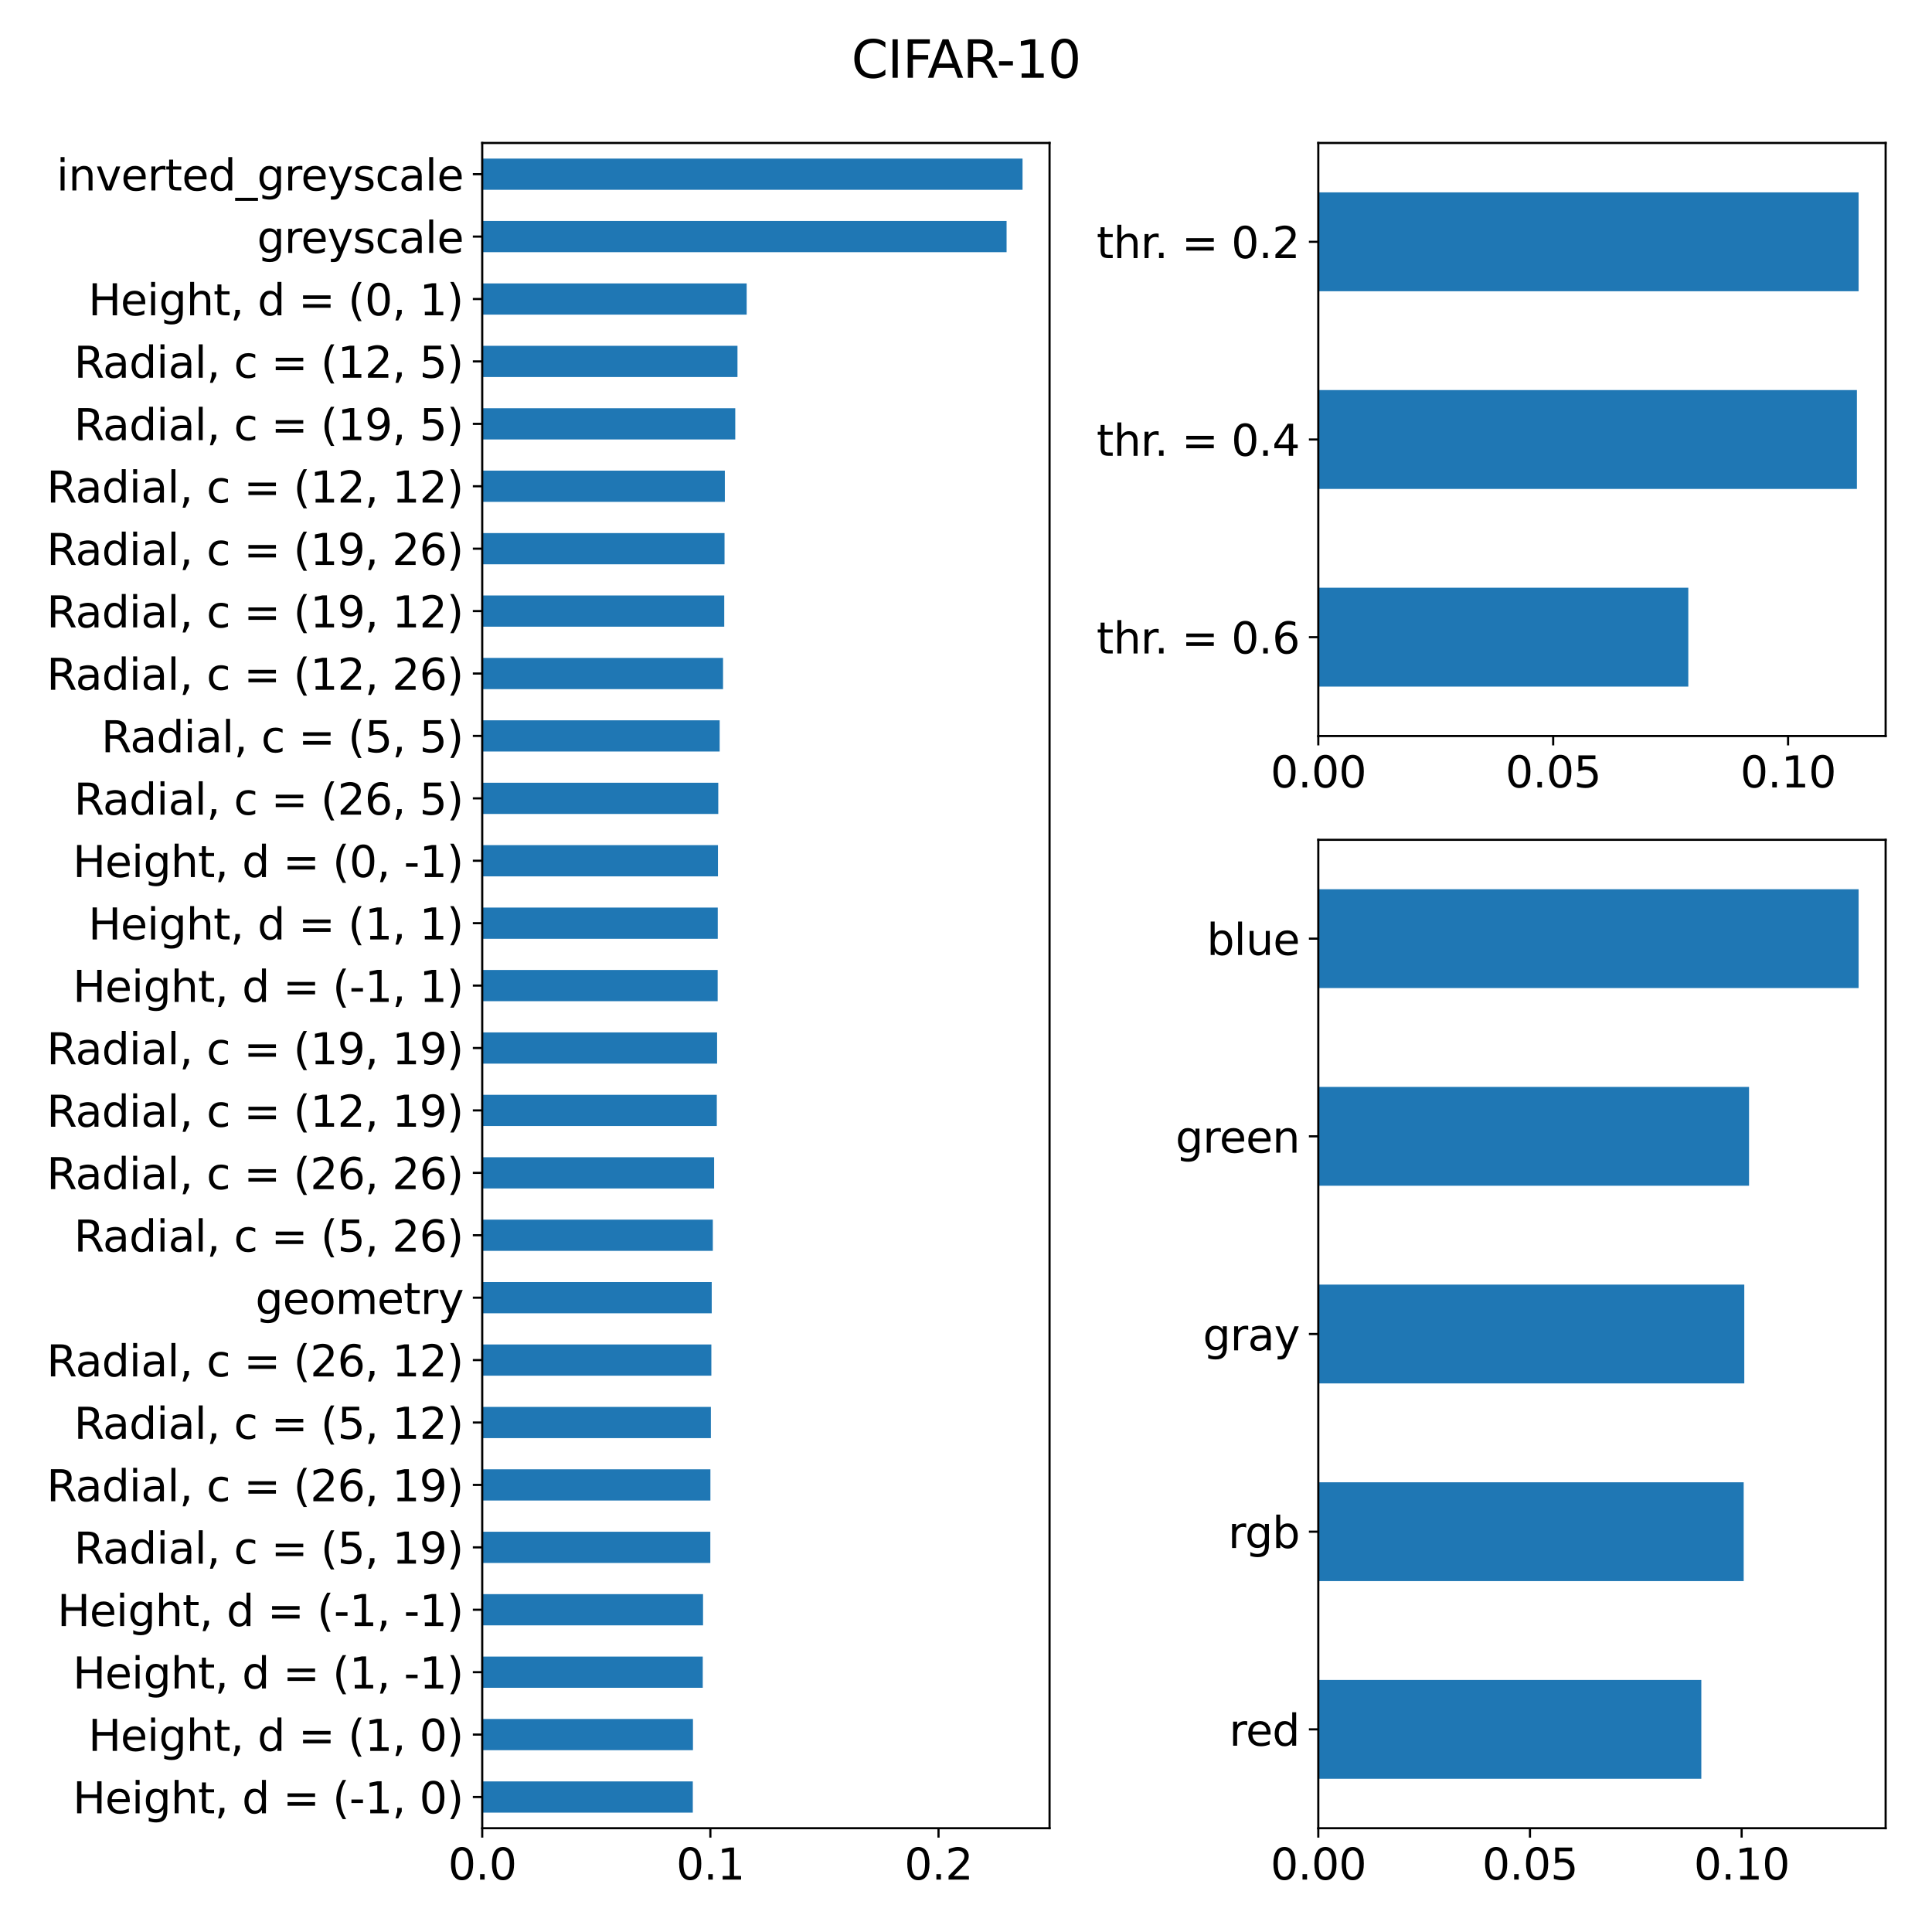 <?xml version="1.0" encoding="utf-8" standalone="no"?>
<!DOCTYPE svg PUBLIC "-//W3C//DTD SVG 1.1//EN"
  "http://www.w3.org/Graphics/SVG/1.1/DTD/svg11.dtd">
<svg xmlns:xlink="http://www.w3.org/1999/xlink" width="720pt" height="720pt" viewBox="0 0 720 720" xmlns="http://www.w3.org/2000/svg" version="1.1">
 <defs>
  <style type="text/css">*{stroke-linejoin: round; stroke-linecap: butt}</style>
 </defs>
 <g id="figure_1">
  <g id="patch_1">
   <path d="M 0 720 
L 720 720 
L 720 0 
L 0 0 
z
" style="fill: #ffffff"/>
  </g>
  <g id="axes_1">
   <g id="patch_2">
    <path d="M 179.71 681.32 
L 391.14 681.32 
L 391.14 53.28 
L 179.71 53.28 
z
" style="fill: #ffffff"/>
   </g>
   <g id="patch_3">
    <path d="M 179.71 675.505 
L 258.186 675.505 
L 258.186 663.874 
L 179.71 663.874 
z
" clip-path="url(#p988095eddd)" style="fill: #1f77b4"/>
   </g>
   <g id="patch_4">
    <path d="M 179.71 652.244 
L 258.245 652.244 
L 258.245 640.614 
L 179.71 640.614 
z
" clip-path="url(#p988095eddd)" style="fill: #1f77b4"/>
   </g>
   <g id="patch_5">
    <path d="M 179.71 628.983 
L 261.897 628.983 
L 261.897 617.353 
L 179.71 617.353 
z
" clip-path="url(#p988095eddd)" style="fill: #1f77b4"/>
   </g>
   <g id="patch_6">
    <path d="M 179.71 605.723 
L 262.002 605.723 
L 262.002 594.092 
L 179.71 594.092 
z
" clip-path="url(#p988095eddd)" style="fill: #1f77b4"/>
   </g>
   <g id="patch_7">
    <path d="M 179.71 582.462 
L 264.718 582.462 
L 264.718 570.831 
L 179.71 570.831 
z
" clip-path="url(#p988095eddd)" style="fill: #1f77b4"/>
   </g>
   <g id="patch_8">
    <path d="M 179.71 559.201 
L 264.749 559.201 
L 264.749 547.571 
L 179.71 547.571 
z
" clip-path="url(#p988095eddd)" style="fill: #1f77b4"/>
   </g>
   <g id="patch_9">
    <path d="M 179.71 535.94 
L 264.924 535.94 
L 264.924 524.31 
L 179.71 524.31 
z
" clip-path="url(#p988095eddd)" style="fill: #1f77b4"/>
   </g>
   <g id="patch_10">
    <path d="M 179.71 512.68 
L 265.099 512.68 
L 265.099 501.049 
L 179.71 501.049 
z
" clip-path="url(#p988095eddd)" style="fill: #1f77b4"/>
   </g>
   <g id="patch_11">
    <path d="M 179.71 489.419 
L 265.239 489.419 
L 265.239 477.789 
L 179.71 477.789 
z
" clip-path="url(#p988095eddd)" style="fill: #1f77b4"/>
   </g>
   <g id="patch_12">
    <path d="M 179.71 466.158 
L 265.648 466.158 
L 265.648 454.528 
L 179.71 454.528 
z
" clip-path="url(#p988095eddd)" style="fill: #1f77b4"/>
   </g>
   <g id="patch_13">
    <path d="M 179.71 442.897 
L 266.129 442.897 
L 266.129 431.267 
L 179.71 431.267 
z
" clip-path="url(#p988095eddd)" style="fill: #1f77b4"/>
   </g>
   <g id="patch_14">
    <path d="M 179.71 419.637 
L 267.133 419.637 
L 267.133 408.006 
L 179.71 408.006 
z
" clip-path="url(#p988095eddd)" style="fill: #1f77b4"/>
   </g>
   <g id="patch_15">
    <path d="M 179.71 396.376 
L 267.239 396.376 
L 267.239 384.746 
L 179.71 384.746 
z
" clip-path="url(#p988095eddd)" style="fill: #1f77b4"/>
   </g>
   <g id="patch_16">
    <path d="M 179.71 373.115 
L 267.452 373.115 
L 267.452 361.485 
L 179.71 361.485 
z
" clip-path="url(#p988095eddd)" style="fill: #1f77b4"/>
   </g>
   <g id="patch_17">
    <path d="M 179.71 349.854 
L 267.49 349.854 
L 267.49 338.224 
L 179.71 338.224 
z
" clip-path="url(#p988095eddd)" style="fill: #1f77b4"/>
   </g>
   <g id="patch_18">
    <path d="M 179.71 326.594 
L 267.565 326.594 
L 267.565 314.963 
L 179.71 314.963 
z
" clip-path="url(#p988095eddd)" style="fill: #1f77b4"/>
   </g>
   <g id="patch_19">
    <path d="M 179.71 303.333 
L 267.678 303.333 
L 267.678 291.703 
L 179.71 291.703 
z
" clip-path="url(#p988095eddd)" style="fill: #1f77b4"/>
   </g>
   <g id="patch_20">
    <path d="M 179.71 280.072 
L 268.199 280.072 
L 268.199 268.442 
L 179.71 268.442 
z
" clip-path="url(#p988095eddd)" style="fill: #1f77b4"/>
   </g>
   <g id="patch_21">
    <path d="M 179.71 256.811 
L 269.457 256.811 
L 269.457 245.181 
L 179.71 245.181 
z
" clip-path="url(#p988095eddd)" style="fill: #1f77b4"/>
   </g>
   <g id="patch_22">
    <path d="M 179.71 233.551 
L 269.906 233.551 
L 269.906 221.92 
L 179.71 221.92 
z
" clip-path="url(#p988095eddd)" style="fill: #1f77b4"/>
   </g>
   <g id="patch_23">
    <path d="M 179.71 210.29 
L 270.013 210.29 
L 270.013 198.66 
L 179.71 198.66 
z
" clip-path="url(#p988095eddd)" style="fill: #1f77b4"/>
   </g>
   <g id="patch_24">
    <path d="M 179.71 187.029 
L 270.126 187.029 
L 270.126 175.399 
L 179.71 175.399 
z
" clip-path="url(#p988095eddd)" style="fill: #1f77b4"/>
   </g>
   <g id="patch_25">
    <path d="M 179.71 163.769 
L 274.011 163.769 
L 274.011 152.138 
L 179.71 152.138 
z
" clip-path="url(#p988095eddd)" style="fill: #1f77b4"/>
   </g>
   <g id="patch_26">
    <path d="M 179.71 140.508 
L 274.836 140.508 
L 274.836 128.877 
L 179.71 128.877 
z
" clip-path="url(#p988095eddd)" style="fill: #1f77b4"/>
   </g>
   <g id="patch_27">
    <path d="M 179.71 117.247 
L 278.262 117.247 
L 278.262 105.617 
L 179.71 105.617 
z
" clip-path="url(#p988095eddd)" style="fill: #1f77b4"/>
   </g>
   <g id="patch_28">
    <path d="M 179.71 93.986 
L 375.126 93.986 
L 375.126 82.356 
L 179.71 82.356 
z
" clip-path="url(#p988095eddd)" style="fill: #1f77b4"/>
   </g>
   <g id="patch_29">
    <path d="M 179.71 70.726 
L 381.072 70.726 
L 381.072 59.095 
L 179.71 59.095 
z
" clip-path="url(#p988095eddd)" style="fill: #1f77b4"/>
   </g>
   <g id="matplotlib.axis_1">
    <g id="xtick_1">
     <g id="line2d_1">
      <defs>
       <path id="m0267131456" d="M 0 0 
L 0 3.5 
" style="stroke: #000000; stroke-width: 0.8"/>
      </defs>
      <g>
       <use xlink:href="#m0267131456" x="179.71" y="681.32" style="stroke: #000000; stroke-width: 0.8"/>
      </g>
     </g>
     <g id="text_1">
      <!-- 0.0 -->
      <g transform="translate(166.988 700.477) scale(0.16 -0.16)">
       <defs>
        <path id="DejaVuSans-30" d="M 2034 4250 
Q 1547 4250 1301 3770 
Q 1056 3291 1056 2328 
Q 1056 1369 1301 889 
Q 1547 409 2034 409 
Q 2525 409 2770 889 
Q 3016 1369 3016 2328 
Q 3016 3291 2770 3770 
Q 2525 4250 2034 4250 
z
M 2034 4750 
Q 2819 4750 3233 4129 
Q 3647 3509 3647 2328 
Q 3647 1150 3233 529 
Q 2819 -91 2034 -91 
Q 1250 -91 836 529 
Q 422 1150 422 2328 
Q 422 3509 836 4129 
Q 1250 4750 2034 4750 
z
" transform="scale(0.016)"/>
        <path id="DejaVuSans-2e" d="M 684 794 
L 1344 794 
L 1344 0 
L 684 0 
L 684 794 
z
" transform="scale(0.016)"/>
       </defs>
       <use xlink:href="#DejaVuSans-30"/>
       <use xlink:href="#DejaVuSans-2e" transform="translate(63.623 0)"/>
       <use xlink:href="#DejaVuSans-30" transform="translate(95.41 0)"/>
      </g>
     </g>
    </g>
    <g id="xtick_2">
     <g id="line2d_2">
      <g>
       <use xlink:href="#m0267131456" x="264.734" y="681.32" style="stroke: #000000; stroke-width: 0.8"/>
      </g>
     </g>
     <g id="text_2">
      <!-- 0.1 -->
      <g transform="translate(252.011 700.477) scale(0.16 -0.16)">
       <defs>
        <path id="DejaVuSans-31" d="M 794 531 
L 1825 531 
L 1825 4091 
L 703 3866 
L 703 4441 
L 1819 4666 
L 2450 4666 
L 2450 531 
L 3481 531 
L 3481 0 
L 794 0 
L 794 531 
z
" transform="scale(0.016)"/>
       </defs>
       <use xlink:href="#DejaVuSans-30"/>
       <use xlink:href="#DejaVuSans-2e" transform="translate(63.623 0)"/>
       <use xlink:href="#DejaVuSans-31" transform="translate(95.41 0)"/>
      </g>
     </g>
    </g>
    <g id="xtick_3">
     <g id="line2d_3">
      <g>
       <use xlink:href="#m0267131456" x="349.758" y="681.32" style="stroke: #000000; stroke-width: 0.8"/>
      </g>
     </g>
     <g id="text_3">
      <!-- 0.2 -->
      <g transform="translate(337.035 700.477) scale(0.16 -0.16)">
       <defs>
        <path id="DejaVuSans-32" d="M 1228 531 
L 3431 531 
L 3431 0 
L 469 0 
L 469 531 
Q 828 903 1448 1529 
Q 2069 2156 2228 2338 
Q 2531 2678 2651 2914 
Q 2772 3150 2772 3378 
Q 2772 3750 2511 3984 
Q 2250 4219 1831 4219 
Q 1534 4219 1204 4116 
Q 875 4013 500 3803 
L 500 4441 
Q 881 4594 1212 4672 
Q 1544 4750 1819 4750 
Q 2544 4750 2975 4387 
Q 3406 4025 3406 3419 
Q 3406 3131 3298 2873 
Q 3191 2616 2906 2266 
Q 2828 2175 2409 1742 
Q 1991 1309 1228 531 
z
" transform="scale(0.016)"/>
       </defs>
       <use xlink:href="#DejaVuSans-30"/>
       <use xlink:href="#DejaVuSans-2e" transform="translate(63.623 0)"/>
       <use xlink:href="#DejaVuSans-32" transform="translate(95.41 0)"/>
      </g>
     </g>
    </g>
   </g>
   <g id="matplotlib.axis_2">
    <g id="ytick_1">
     <g id="line2d_4">
      <defs>
       <path id="mc223fb9109" d="M 0 0 
L -3.5 0 
" style="stroke: #000000; stroke-width: 0.8"/>
      </defs>
      <g>
       <use xlink:href="#mc223fb9109" x="179.71" y="669.69" style="stroke: #000000; stroke-width: 0.8"/>
      </g>
     </g>
     <g id="text_4">
      <!-- Height, d = (-1, 0) -->
      <g transform="translate(27.125 675.768) scale(0.16 -0.16)">
       <defs>
        <path id="DejaVuSans-48" d="M 628 4666 
L 1259 4666 
L 1259 2753 
L 3553 2753 
L 3553 4666 
L 4184 4666 
L 4184 0 
L 3553 0 
L 3553 2222 
L 1259 2222 
L 1259 0 
L 628 0 
L 628 4666 
z
" transform="scale(0.016)"/>
        <path id="DejaVuSans-65" d="M 3597 1894 
L 3597 1613 
L 953 1613 
Q 991 1019 1311 708 
Q 1631 397 2203 397 
Q 2534 397 2845 478 
Q 3156 559 3463 722 
L 3463 178 
Q 3153 47 2828 -22 
Q 2503 -91 2169 -91 
Q 1331 -91 842 396 
Q 353 884 353 1716 
Q 353 2575 817 3079 
Q 1281 3584 2069 3584 
Q 2775 3584 3186 3129 
Q 3597 2675 3597 1894 
z
M 3022 2063 
Q 3016 2534 2758 2815 
Q 2500 3097 2075 3097 
Q 1594 3097 1305 2825 
Q 1016 2553 972 2059 
L 3022 2063 
z
" transform="scale(0.016)"/>
        <path id="DejaVuSans-69" d="M 603 3500 
L 1178 3500 
L 1178 0 
L 603 0 
L 603 3500 
z
M 603 4863 
L 1178 4863 
L 1178 4134 
L 603 4134 
L 603 4863 
z
" transform="scale(0.016)"/>
        <path id="DejaVuSans-67" d="M 2906 1791 
Q 2906 2416 2648 2759 
Q 2391 3103 1925 3103 
Q 1463 3103 1205 2759 
Q 947 2416 947 1791 
Q 947 1169 1205 825 
Q 1463 481 1925 481 
Q 2391 481 2648 825 
Q 2906 1169 2906 1791 
z
M 3481 434 
Q 3481 -459 3084 -895 
Q 2688 -1331 1869 -1331 
Q 1566 -1331 1297 -1286 
Q 1028 -1241 775 -1147 
L 775 -588 
Q 1028 -725 1275 -790 
Q 1522 -856 1778 -856 
Q 2344 -856 2625 -561 
Q 2906 -266 2906 331 
L 2906 616 
Q 2728 306 2450 153 
Q 2172 0 1784 0 
Q 1141 0 747 490 
Q 353 981 353 1791 
Q 353 2603 747 3093 
Q 1141 3584 1784 3584 
Q 2172 3584 2450 3431 
Q 2728 3278 2906 2969 
L 2906 3500 
L 3481 3500 
L 3481 434 
z
" transform="scale(0.016)"/>
        <path id="DejaVuSans-68" d="M 3513 2113 
L 3513 0 
L 2938 0 
L 2938 2094 
Q 2938 2591 2744 2837 
Q 2550 3084 2163 3084 
Q 1697 3084 1428 2787 
Q 1159 2491 1159 1978 
L 1159 0 
L 581 0 
L 581 4863 
L 1159 4863 
L 1159 2956 
Q 1366 3272 1645 3428 
Q 1925 3584 2291 3584 
Q 2894 3584 3203 3211 
Q 3513 2838 3513 2113 
z
" transform="scale(0.016)"/>
        <path id="DejaVuSans-74" d="M 1172 4494 
L 1172 3500 
L 2356 3500 
L 2356 3053 
L 1172 3053 
L 1172 1153 
Q 1172 725 1289 603 
Q 1406 481 1766 481 
L 2356 481 
L 2356 0 
L 1766 0 
Q 1100 0 847 248 
Q 594 497 594 1153 
L 594 3053 
L 172 3053 
L 172 3500 
L 594 3500 
L 594 4494 
L 1172 4494 
z
" transform="scale(0.016)"/>
        <path id="DejaVuSans-2c" d="M 750 794 
L 1409 794 
L 1409 256 
L 897 -744 
L 494 -744 
L 750 256 
L 750 794 
z
" transform="scale(0.016)"/>
        <path id="DejaVuSans-20" transform="scale(0.016)"/>
        <path id="DejaVuSans-64" d="M 2906 2969 
L 2906 4863 
L 3481 4863 
L 3481 0 
L 2906 0 
L 2906 525 
Q 2725 213 2448 61 
Q 2172 -91 1784 -91 
Q 1150 -91 751 415 
Q 353 922 353 1747 
Q 353 2572 751 3078 
Q 1150 3584 1784 3584 
Q 2172 3584 2448 3432 
Q 2725 3281 2906 2969 
z
M 947 1747 
Q 947 1113 1208 752 
Q 1469 391 1925 391 
Q 2381 391 2643 752 
Q 2906 1113 2906 1747 
Q 2906 2381 2643 2742 
Q 2381 3103 1925 3103 
Q 1469 3103 1208 2742 
Q 947 2381 947 1747 
z
" transform="scale(0.016)"/>
        <path id="DejaVuSans-3d" d="M 678 2906 
L 4684 2906 
L 4684 2381 
L 678 2381 
L 678 2906 
z
M 678 1631 
L 4684 1631 
L 4684 1100 
L 678 1100 
L 678 1631 
z
" transform="scale(0.016)"/>
        <path id="DejaVuSans-28" d="M 1984 4856 
Q 1566 4138 1362 3434 
Q 1159 2731 1159 2009 
Q 1159 1288 1364 580 
Q 1569 -128 1984 -844 
L 1484 -844 
Q 1016 -109 783 600 
Q 550 1309 550 2009 
Q 550 2706 781 3412 
Q 1013 4119 1484 4856 
L 1984 4856 
z
" transform="scale(0.016)"/>
        <path id="DejaVuSans-2d" d="M 313 2009 
L 1997 2009 
L 1997 1497 
L 313 1497 
L 313 2009 
z
" transform="scale(0.016)"/>
        <path id="DejaVuSans-29" d="M 513 4856 
L 1013 4856 
Q 1481 4119 1714 3412 
Q 1947 2706 1947 2009 
Q 1947 1309 1714 600 
Q 1481 -109 1013 -844 
L 513 -844 
Q 928 -128 1133 580 
Q 1338 1288 1338 2009 
Q 1338 2731 1133 3434 
Q 928 4138 513 4856 
z
" transform="scale(0.016)"/>
       </defs>
       <use xlink:href="#DejaVuSans-48"/>
       <use xlink:href="#DejaVuSans-65" transform="translate(75.195 0)"/>
       <use xlink:href="#DejaVuSans-69" transform="translate(136.719 0)"/>
       <use xlink:href="#DejaVuSans-67" transform="translate(164.502 0)"/>
       <use xlink:href="#DejaVuSans-68" transform="translate(227.979 0)"/>
       <use xlink:href="#DejaVuSans-74" transform="translate(291.357 0)"/>
       <use xlink:href="#DejaVuSans-2c" transform="translate(330.566 0)"/>
       <use xlink:href="#DejaVuSans-20" transform="translate(362.354 0)"/>
       <use xlink:href="#DejaVuSans-64" transform="translate(394.141 0)"/>
       <use xlink:href="#DejaVuSans-20" transform="translate(457.617 0)"/>
       <use xlink:href="#DejaVuSans-3d" transform="translate(489.404 0)"/>
       <use xlink:href="#DejaVuSans-20" transform="translate(573.193 0)"/>
       <use xlink:href="#DejaVuSans-28" transform="translate(604.98 0)"/>
       <use xlink:href="#DejaVuSans-2d" transform="translate(643.994 0)"/>
       <use xlink:href="#DejaVuSans-31" transform="translate(680.078 0)"/>
       <use xlink:href="#DejaVuSans-2c" transform="translate(743.701 0)"/>
       <use xlink:href="#DejaVuSans-20" transform="translate(775.488 0)"/>
       <use xlink:href="#DejaVuSans-30" transform="translate(807.275 0)"/>
       <use xlink:href="#DejaVuSans-29" transform="translate(870.898 0)"/>
      </g>
     </g>
    </g>
    <g id="ytick_2">
     <g id="line2d_5">
      <g>
       <use xlink:href="#mc223fb9109" x="179.71" y="646.429" style="stroke: #000000; stroke-width: 0.8"/>
      </g>
     </g>
     <g id="text_5">
      <!-- Height, d = (1, 0) -->
      <g transform="translate(32.898 652.508) scale(0.16 -0.16)">
       <use xlink:href="#DejaVuSans-48"/>
       <use xlink:href="#DejaVuSans-65" transform="translate(75.195 0)"/>
       <use xlink:href="#DejaVuSans-69" transform="translate(136.719 0)"/>
       <use xlink:href="#DejaVuSans-67" transform="translate(164.502 0)"/>
       <use xlink:href="#DejaVuSans-68" transform="translate(227.979 0)"/>
       <use xlink:href="#DejaVuSans-74" transform="translate(291.357 0)"/>
       <use xlink:href="#DejaVuSans-2c" transform="translate(330.566 0)"/>
       <use xlink:href="#DejaVuSans-20" transform="translate(362.354 0)"/>
       <use xlink:href="#DejaVuSans-64" transform="translate(394.141 0)"/>
       <use xlink:href="#DejaVuSans-20" transform="translate(457.617 0)"/>
       <use xlink:href="#DejaVuSans-3d" transform="translate(489.404 0)"/>
       <use xlink:href="#DejaVuSans-20" transform="translate(573.193 0)"/>
       <use xlink:href="#DejaVuSans-28" transform="translate(604.98 0)"/>
       <use xlink:href="#DejaVuSans-31" transform="translate(643.994 0)"/>
       <use xlink:href="#DejaVuSans-2c" transform="translate(707.617 0)"/>
       <use xlink:href="#DejaVuSans-20" transform="translate(739.404 0)"/>
       <use xlink:href="#DejaVuSans-30" transform="translate(771.191 0)"/>
       <use xlink:href="#DejaVuSans-29" transform="translate(834.814 0)"/>
      </g>
     </g>
    </g>
    <g id="ytick_3">
     <g id="line2d_6">
      <g>
       <use xlink:href="#mc223fb9109" x="179.71" y="623.168" style="stroke: #000000; stroke-width: 0.8"/>
      </g>
     </g>
     <g id="text_6">
      <!-- Height, d = (1, -1) -->
      <g transform="translate(27.125 629.247) scale(0.16 -0.16)">
       <use xlink:href="#DejaVuSans-48"/>
       <use xlink:href="#DejaVuSans-65" transform="translate(75.195 0)"/>
       <use xlink:href="#DejaVuSans-69" transform="translate(136.719 0)"/>
       <use xlink:href="#DejaVuSans-67" transform="translate(164.502 0)"/>
       <use xlink:href="#DejaVuSans-68" transform="translate(227.979 0)"/>
       <use xlink:href="#DejaVuSans-74" transform="translate(291.357 0)"/>
       <use xlink:href="#DejaVuSans-2c" transform="translate(330.566 0)"/>
       <use xlink:href="#DejaVuSans-20" transform="translate(362.354 0)"/>
       <use xlink:href="#DejaVuSans-64" transform="translate(394.141 0)"/>
       <use xlink:href="#DejaVuSans-20" transform="translate(457.617 0)"/>
       <use xlink:href="#DejaVuSans-3d" transform="translate(489.404 0)"/>
       <use xlink:href="#DejaVuSans-20" transform="translate(573.193 0)"/>
       <use xlink:href="#DejaVuSans-28" transform="translate(604.98 0)"/>
       <use xlink:href="#DejaVuSans-31" transform="translate(643.994 0)"/>
       <use xlink:href="#DejaVuSans-2c" transform="translate(707.617 0)"/>
       <use xlink:href="#DejaVuSans-20" transform="translate(739.404 0)"/>
       <use xlink:href="#DejaVuSans-2d" transform="translate(771.191 0)"/>
       <use xlink:href="#DejaVuSans-31" transform="translate(807.275 0)"/>
       <use xlink:href="#DejaVuSans-29" transform="translate(870.898 0)"/>
      </g>
     </g>
    </g>
    <g id="ytick_4">
     <g id="line2d_7">
      <g>
       <use xlink:href="#mc223fb9109" x="179.71" y="599.907" style="stroke: #000000; stroke-width: 0.8"/>
      </g>
     </g>
     <g id="text_7">
      <!-- Height, d = (-1, -1) -->
      <g transform="translate(21.352 605.986) scale(0.16 -0.16)">
       <use xlink:href="#DejaVuSans-48"/>
       <use xlink:href="#DejaVuSans-65" transform="translate(75.195 0)"/>
       <use xlink:href="#DejaVuSans-69" transform="translate(136.719 0)"/>
       <use xlink:href="#DejaVuSans-67" transform="translate(164.502 0)"/>
       <use xlink:href="#DejaVuSans-68" transform="translate(227.979 0)"/>
       <use xlink:href="#DejaVuSans-74" transform="translate(291.357 0)"/>
       <use xlink:href="#DejaVuSans-2c" transform="translate(330.566 0)"/>
       <use xlink:href="#DejaVuSans-20" transform="translate(362.354 0)"/>
       <use xlink:href="#DejaVuSans-64" transform="translate(394.141 0)"/>
       <use xlink:href="#DejaVuSans-20" transform="translate(457.617 0)"/>
       <use xlink:href="#DejaVuSans-3d" transform="translate(489.404 0)"/>
       <use xlink:href="#DejaVuSans-20" transform="translate(573.193 0)"/>
       <use xlink:href="#DejaVuSans-28" transform="translate(604.98 0)"/>
       <use xlink:href="#DejaVuSans-2d" transform="translate(643.994 0)"/>
       <use xlink:href="#DejaVuSans-31" transform="translate(680.078 0)"/>
       <use xlink:href="#DejaVuSans-2c" transform="translate(743.701 0)"/>
       <use xlink:href="#DejaVuSans-20" transform="translate(775.488 0)"/>
       <use xlink:href="#DejaVuSans-2d" transform="translate(807.275 0)"/>
       <use xlink:href="#DejaVuSans-31" transform="translate(843.359 0)"/>
       <use xlink:href="#DejaVuSans-29" transform="translate(906.982 0)"/>
      </g>
     </g>
    </g>
    <g id="ytick_5">
     <g id="line2d_8">
      <g>
       <use xlink:href="#mc223fb9109" x="179.71" y="576.647" style="stroke: #000000; stroke-width: 0.8"/>
      </g>
     </g>
     <g id="text_8">
      <!-- Radial, c = (5, 19) -->
      <g transform="translate(27.555 582.725) scale(0.16 -0.16)">
       <defs>
        <path id="DejaVuSans-52" d="M 2841 2188 
Q 3044 2119 3236 1894 
Q 3428 1669 3622 1275 
L 4263 0 
L 3584 0 
L 2988 1197 
Q 2756 1666 2539 1819 
Q 2322 1972 1947 1972 
L 1259 1972 
L 1259 0 
L 628 0 
L 628 4666 
L 2053 4666 
Q 2853 4666 3247 4331 
Q 3641 3997 3641 3322 
Q 3641 2881 3436 2590 
Q 3231 2300 2841 2188 
z
M 1259 4147 
L 1259 2491 
L 2053 2491 
Q 2509 2491 2742 2702 
Q 2975 2913 2975 3322 
Q 2975 3731 2742 3939 
Q 2509 4147 2053 4147 
L 1259 4147 
z
" transform="scale(0.016)"/>
        <path id="DejaVuSans-61" d="M 2194 1759 
Q 1497 1759 1228 1600 
Q 959 1441 959 1056 
Q 959 750 1161 570 
Q 1363 391 1709 391 
Q 2188 391 2477 730 
Q 2766 1069 2766 1631 
L 2766 1759 
L 2194 1759 
z
M 3341 1997 
L 3341 0 
L 2766 0 
L 2766 531 
Q 2569 213 2275 61 
Q 1981 -91 1556 -91 
Q 1019 -91 701 211 
Q 384 513 384 1019 
Q 384 1609 779 1909 
Q 1175 2209 1959 2209 
L 2766 2209 
L 2766 2266 
Q 2766 2663 2505 2880 
Q 2244 3097 1772 3097 
Q 1472 3097 1187 3025 
Q 903 2953 641 2809 
L 641 3341 
Q 956 3463 1253 3523 
Q 1550 3584 1831 3584 
Q 2591 3584 2966 3190 
Q 3341 2797 3341 1997 
z
" transform="scale(0.016)"/>
        <path id="DejaVuSans-6c" d="M 603 4863 
L 1178 4863 
L 1178 0 
L 603 0 
L 603 4863 
z
" transform="scale(0.016)"/>
        <path id="DejaVuSans-63" d="M 3122 3366 
L 3122 2828 
Q 2878 2963 2633 3030 
Q 2388 3097 2138 3097 
Q 1578 3097 1268 2742 
Q 959 2388 959 1747 
Q 959 1106 1268 751 
Q 1578 397 2138 397 
Q 2388 397 2633 464 
Q 2878 531 3122 666 
L 3122 134 
Q 2881 22 2623 -34 
Q 2366 -91 2075 -91 
Q 1284 -91 818 406 
Q 353 903 353 1747 
Q 353 2603 823 3093 
Q 1294 3584 2113 3584 
Q 2378 3584 2631 3529 
Q 2884 3475 3122 3366 
z
" transform="scale(0.016)"/>
        <path id="DejaVuSans-35" d="M 691 4666 
L 3169 4666 
L 3169 4134 
L 1269 4134 
L 1269 2991 
Q 1406 3038 1543 3061 
Q 1681 3084 1819 3084 
Q 2600 3084 3056 2656 
Q 3513 2228 3513 1497 
Q 3513 744 3044 326 
Q 2575 -91 1722 -91 
Q 1428 -91 1123 -41 
Q 819 9 494 109 
L 494 744 
Q 775 591 1075 516 
Q 1375 441 1709 441 
Q 2250 441 2565 725 
Q 2881 1009 2881 1497 
Q 2881 1984 2565 2268 
Q 2250 2553 1709 2553 
Q 1456 2553 1204 2497 
Q 953 2441 691 2322 
L 691 4666 
z
" transform="scale(0.016)"/>
        <path id="DejaVuSans-39" d="M 703 97 
L 703 672 
Q 941 559 1184 500 
Q 1428 441 1663 441 
Q 2288 441 2617 861 
Q 2947 1281 2994 2138 
Q 2813 1869 2534 1725 
Q 2256 1581 1919 1581 
Q 1219 1581 811 2004 
Q 403 2428 403 3163 
Q 403 3881 828 4315 
Q 1253 4750 1959 4750 
Q 2769 4750 3195 4129 
Q 3622 3509 3622 2328 
Q 3622 1225 3098 567 
Q 2575 -91 1691 -91 
Q 1453 -91 1209 -44 
Q 966 3 703 97 
z
M 1959 2075 
Q 2384 2075 2632 2365 
Q 2881 2656 2881 3163 
Q 2881 3666 2632 3958 
Q 2384 4250 1959 4250 
Q 1534 4250 1286 3958 
Q 1038 3666 1038 3163 
Q 1038 2656 1286 2365 
Q 1534 2075 1959 2075 
z
" transform="scale(0.016)"/>
       </defs>
       <use xlink:href="#DejaVuSans-52"/>
       <use xlink:href="#DejaVuSans-61" transform="translate(67.232 0)"/>
       <use xlink:href="#DejaVuSans-64" transform="translate(128.512 0)"/>
       <use xlink:href="#DejaVuSans-69" transform="translate(191.988 0)"/>
       <use xlink:href="#DejaVuSans-61" transform="translate(219.771 0)"/>
       <use xlink:href="#DejaVuSans-6c" transform="translate(281.051 0)"/>
       <use xlink:href="#DejaVuSans-2c" transform="translate(308.834 0)"/>
       <use xlink:href="#DejaVuSans-20" transform="translate(340.621 0)"/>
       <use xlink:href="#DejaVuSans-63" transform="translate(372.408 0)"/>
       <use xlink:href="#DejaVuSans-20" transform="translate(427.389 0)"/>
       <use xlink:href="#DejaVuSans-3d" transform="translate(459.176 0)"/>
       <use xlink:href="#DejaVuSans-20" transform="translate(542.965 0)"/>
       <use xlink:href="#DejaVuSans-28" transform="translate(574.752 0)"/>
       <use xlink:href="#DejaVuSans-35" transform="translate(613.766 0)"/>
       <use xlink:href="#DejaVuSans-2c" transform="translate(677.389 0)"/>
       <use xlink:href="#DejaVuSans-20" transform="translate(709.176 0)"/>
       <use xlink:href="#DejaVuSans-31" transform="translate(740.963 0)"/>
       <use xlink:href="#DejaVuSans-39" transform="translate(804.586 0)"/>
       <use xlink:href="#DejaVuSans-29" transform="translate(868.209 0)"/>
      </g>
     </g>
    </g>
    <g id="ytick_6">
     <g id="line2d_9">
      <g>
       <use xlink:href="#mc223fb9109" x="179.71" y="553.386" style="stroke: #000000; stroke-width: 0.8"/>
      </g>
     </g>
     <g id="text_9">
      <!-- Radial, c = (26, 19) -->
      <g transform="translate(17.375 559.465) scale(0.16 -0.16)">
       <defs>
        <path id="DejaVuSans-36" d="M 2113 2584 
Q 1688 2584 1439 2293 
Q 1191 2003 1191 1497 
Q 1191 994 1439 701 
Q 1688 409 2113 409 
Q 2538 409 2786 701 
Q 3034 994 3034 1497 
Q 3034 2003 2786 2293 
Q 2538 2584 2113 2584 
z
M 3366 4563 
L 3366 3988 
Q 3128 4100 2886 4159 
Q 2644 4219 2406 4219 
Q 1781 4219 1451 3797 
Q 1122 3375 1075 2522 
Q 1259 2794 1537 2939 
Q 1816 3084 2150 3084 
Q 2853 3084 3261 2657 
Q 3669 2231 3669 1497 
Q 3669 778 3244 343 
Q 2819 -91 2113 -91 
Q 1303 -91 875 529 
Q 447 1150 447 2328 
Q 447 3434 972 4092 
Q 1497 4750 2381 4750 
Q 2619 4750 2861 4703 
Q 3103 4656 3366 4563 
z
" transform="scale(0.016)"/>
       </defs>
       <use xlink:href="#DejaVuSans-52"/>
       <use xlink:href="#DejaVuSans-61" transform="translate(67.232 0)"/>
       <use xlink:href="#DejaVuSans-64" transform="translate(128.512 0)"/>
       <use xlink:href="#DejaVuSans-69" transform="translate(191.988 0)"/>
       <use xlink:href="#DejaVuSans-61" transform="translate(219.771 0)"/>
       <use xlink:href="#DejaVuSans-6c" transform="translate(281.051 0)"/>
       <use xlink:href="#DejaVuSans-2c" transform="translate(308.834 0)"/>
       <use xlink:href="#DejaVuSans-20" transform="translate(340.621 0)"/>
       <use xlink:href="#DejaVuSans-63" transform="translate(372.408 0)"/>
       <use xlink:href="#DejaVuSans-20" transform="translate(427.389 0)"/>
       <use xlink:href="#DejaVuSans-3d" transform="translate(459.176 0)"/>
       <use xlink:href="#DejaVuSans-20" transform="translate(542.965 0)"/>
       <use xlink:href="#DejaVuSans-28" transform="translate(574.752 0)"/>
       <use xlink:href="#DejaVuSans-32" transform="translate(613.766 0)"/>
       <use xlink:href="#DejaVuSans-36" transform="translate(677.389 0)"/>
       <use xlink:href="#DejaVuSans-2c" transform="translate(741.012 0)"/>
       <use xlink:href="#DejaVuSans-20" transform="translate(772.799 0)"/>
       <use xlink:href="#DejaVuSans-31" transform="translate(804.586 0)"/>
       <use xlink:href="#DejaVuSans-39" transform="translate(868.209 0)"/>
       <use xlink:href="#DejaVuSans-29" transform="translate(931.832 0)"/>
      </g>
     </g>
    </g>
    <g id="ytick_7">
     <g id="line2d_10">
      <g>
       <use xlink:href="#mc223fb9109" x="179.71" y="530.125" style="stroke: #000000; stroke-width: 0.8"/>
      </g>
     </g>
     <g id="text_10">
      <!-- Radial, c = (5, 12) -->
      <g transform="translate(27.555 536.204) scale(0.16 -0.16)">
       <use xlink:href="#DejaVuSans-52"/>
       <use xlink:href="#DejaVuSans-61" transform="translate(67.232 0)"/>
       <use xlink:href="#DejaVuSans-64" transform="translate(128.512 0)"/>
       <use xlink:href="#DejaVuSans-69" transform="translate(191.988 0)"/>
       <use xlink:href="#DejaVuSans-61" transform="translate(219.771 0)"/>
       <use xlink:href="#DejaVuSans-6c" transform="translate(281.051 0)"/>
       <use xlink:href="#DejaVuSans-2c" transform="translate(308.834 0)"/>
       <use xlink:href="#DejaVuSans-20" transform="translate(340.621 0)"/>
       <use xlink:href="#DejaVuSans-63" transform="translate(372.408 0)"/>
       <use xlink:href="#DejaVuSans-20" transform="translate(427.389 0)"/>
       <use xlink:href="#DejaVuSans-3d" transform="translate(459.176 0)"/>
       <use xlink:href="#DejaVuSans-20" transform="translate(542.965 0)"/>
       <use xlink:href="#DejaVuSans-28" transform="translate(574.752 0)"/>
       <use xlink:href="#DejaVuSans-35" transform="translate(613.766 0)"/>
       <use xlink:href="#DejaVuSans-2c" transform="translate(677.389 0)"/>
       <use xlink:href="#DejaVuSans-20" transform="translate(709.176 0)"/>
       <use xlink:href="#DejaVuSans-31" transform="translate(740.963 0)"/>
       <use xlink:href="#DejaVuSans-32" transform="translate(804.586 0)"/>
       <use xlink:href="#DejaVuSans-29" transform="translate(868.209 0)"/>
      </g>
     </g>
    </g>
    <g id="ytick_8">
     <g id="line2d_11">
      <g>
       <use xlink:href="#mc223fb9109" x="179.71" y="506.864" style="stroke: #000000; stroke-width: 0.8"/>
      </g>
     </g>
     <g id="text_11">
      <!-- Radial, c = (26, 12) -->
      <g transform="translate(17.375 512.943) scale(0.16 -0.16)">
       <use xlink:href="#DejaVuSans-52"/>
       <use xlink:href="#DejaVuSans-61" transform="translate(67.232 0)"/>
       <use xlink:href="#DejaVuSans-64" transform="translate(128.512 0)"/>
       <use xlink:href="#DejaVuSans-69" transform="translate(191.988 0)"/>
       <use xlink:href="#DejaVuSans-61" transform="translate(219.771 0)"/>
       <use xlink:href="#DejaVuSans-6c" transform="translate(281.051 0)"/>
       <use xlink:href="#DejaVuSans-2c" transform="translate(308.834 0)"/>
       <use xlink:href="#DejaVuSans-20" transform="translate(340.621 0)"/>
       <use xlink:href="#DejaVuSans-63" transform="translate(372.408 0)"/>
       <use xlink:href="#DejaVuSans-20" transform="translate(427.389 0)"/>
       <use xlink:href="#DejaVuSans-3d" transform="translate(459.176 0)"/>
       <use xlink:href="#DejaVuSans-20" transform="translate(542.965 0)"/>
       <use xlink:href="#DejaVuSans-28" transform="translate(574.752 0)"/>
       <use xlink:href="#DejaVuSans-32" transform="translate(613.766 0)"/>
       <use xlink:href="#DejaVuSans-36" transform="translate(677.389 0)"/>
       <use xlink:href="#DejaVuSans-2c" transform="translate(741.012 0)"/>
       <use xlink:href="#DejaVuSans-20" transform="translate(772.799 0)"/>
       <use xlink:href="#DejaVuSans-31" transform="translate(804.586 0)"/>
       <use xlink:href="#DejaVuSans-32" transform="translate(868.209 0)"/>
       <use xlink:href="#DejaVuSans-29" transform="translate(931.832 0)"/>
      </g>
     </g>
    </g>
    <g id="ytick_9">
     <g id="line2d_12">
      <g>
       <use xlink:href="#mc223fb9109" x="179.71" y="483.604" style="stroke: #000000; stroke-width: 0.8"/>
      </g>
     </g>
     <g id="text_12">
      <!-- geometry -->
      <g transform="translate(95.168 489.682) scale(0.16 -0.16)">
       <defs>
        <path id="DejaVuSans-6f" d="M 1959 3097 
Q 1497 3097 1228 2736 
Q 959 2375 959 1747 
Q 959 1119 1226 758 
Q 1494 397 1959 397 
Q 2419 397 2687 759 
Q 2956 1122 2956 1747 
Q 2956 2369 2687 2733 
Q 2419 3097 1959 3097 
z
M 1959 3584 
Q 2709 3584 3137 3096 
Q 3566 2609 3566 1747 
Q 3566 888 3137 398 
Q 2709 -91 1959 -91 
Q 1206 -91 779 398 
Q 353 888 353 1747 
Q 353 2609 779 3096 
Q 1206 3584 1959 3584 
z
" transform="scale(0.016)"/>
        <path id="DejaVuSans-6d" d="M 3328 2828 
Q 3544 3216 3844 3400 
Q 4144 3584 4550 3584 
Q 5097 3584 5394 3201 
Q 5691 2819 5691 2113 
L 5691 0 
L 5113 0 
L 5113 2094 
Q 5113 2597 4934 2840 
Q 4756 3084 4391 3084 
Q 3944 3084 3684 2787 
Q 3425 2491 3425 1978 
L 3425 0 
L 2847 0 
L 2847 2094 
Q 2847 2600 2669 2842 
Q 2491 3084 2119 3084 
Q 1678 3084 1418 2786 
Q 1159 2488 1159 1978 
L 1159 0 
L 581 0 
L 581 3500 
L 1159 3500 
L 1159 2956 
Q 1356 3278 1631 3431 
Q 1906 3584 2284 3584 
Q 2666 3584 2933 3390 
Q 3200 3197 3328 2828 
z
" transform="scale(0.016)"/>
        <path id="DejaVuSans-72" d="M 2631 2963 
Q 2534 3019 2420 3045 
Q 2306 3072 2169 3072 
Q 1681 3072 1420 2755 
Q 1159 2438 1159 1844 
L 1159 0 
L 581 0 
L 581 3500 
L 1159 3500 
L 1159 2956 
Q 1341 3275 1631 3429 
Q 1922 3584 2338 3584 
Q 2397 3584 2469 3576 
Q 2541 3569 2628 3553 
L 2631 2963 
z
" transform="scale(0.016)"/>
        <path id="DejaVuSans-79" d="M 2059 -325 
Q 1816 -950 1584 -1140 
Q 1353 -1331 966 -1331 
L 506 -1331 
L 506 -850 
L 844 -850 
Q 1081 -850 1212 -737 
Q 1344 -625 1503 -206 
L 1606 56 
L 191 3500 
L 800 3500 
L 1894 763 
L 2988 3500 
L 3597 3500 
L 2059 -325 
z
" transform="scale(0.016)"/>
       </defs>
       <use xlink:href="#DejaVuSans-67"/>
       <use xlink:href="#DejaVuSans-65" transform="translate(63.477 0)"/>
       <use xlink:href="#DejaVuSans-6f" transform="translate(125 0)"/>
       <use xlink:href="#DejaVuSans-6d" transform="translate(186.182 0)"/>
       <use xlink:href="#DejaVuSans-65" transform="translate(283.594 0)"/>
       <use xlink:href="#DejaVuSans-74" transform="translate(345.117 0)"/>
       <use xlink:href="#DejaVuSans-72" transform="translate(384.326 0)"/>
       <use xlink:href="#DejaVuSans-79" transform="translate(425.439 0)"/>
      </g>
     </g>
    </g>
    <g id="ytick_10">
     <g id="line2d_13">
      <g>
       <use xlink:href="#mc223fb9109" x="179.71" y="460.343" style="stroke: #000000; stroke-width: 0.8"/>
      </g>
     </g>
     <g id="text_13">
      <!-- Radial, c = (5, 26) -->
      <g transform="translate(27.555 466.422) scale(0.16 -0.16)">
       <use xlink:href="#DejaVuSans-52"/>
       <use xlink:href="#DejaVuSans-61" transform="translate(67.232 0)"/>
       <use xlink:href="#DejaVuSans-64" transform="translate(128.512 0)"/>
       <use xlink:href="#DejaVuSans-69" transform="translate(191.988 0)"/>
       <use xlink:href="#DejaVuSans-61" transform="translate(219.771 0)"/>
       <use xlink:href="#DejaVuSans-6c" transform="translate(281.051 0)"/>
       <use xlink:href="#DejaVuSans-2c" transform="translate(308.834 0)"/>
       <use xlink:href="#DejaVuSans-20" transform="translate(340.621 0)"/>
       <use xlink:href="#DejaVuSans-63" transform="translate(372.408 0)"/>
       <use xlink:href="#DejaVuSans-20" transform="translate(427.389 0)"/>
       <use xlink:href="#DejaVuSans-3d" transform="translate(459.176 0)"/>
       <use xlink:href="#DejaVuSans-20" transform="translate(542.965 0)"/>
       <use xlink:href="#DejaVuSans-28" transform="translate(574.752 0)"/>
       <use xlink:href="#DejaVuSans-35" transform="translate(613.766 0)"/>
       <use xlink:href="#DejaVuSans-2c" transform="translate(677.389 0)"/>
       <use xlink:href="#DejaVuSans-20" transform="translate(709.176 0)"/>
       <use xlink:href="#DejaVuSans-32" transform="translate(740.963 0)"/>
       <use xlink:href="#DejaVuSans-36" transform="translate(804.586 0)"/>
       <use xlink:href="#DejaVuSans-29" transform="translate(868.209 0)"/>
      </g>
     </g>
    </g>
    <g id="ytick_11">
     <g id="line2d_14">
      <g>
       <use xlink:href="#mc223fb9109" x="179.71" y="437.082" style="stroke: #000000; stroke-width: 0.8"/>
      </g>
     </g>
     <g id="text_14">
      <!-- Radial, c = (26, 26) -->
      <g transform="translate(17.375 443.161) scale(0.16 -0.16)">
       <use xlink:href="#DejaVuSans-52"/>
       <use xlink:href="#DejaVuSans-61" transform="translate(67.232 0)"/>
       <use xlink:href="#DejaVuSans-64" transform="translate(128.512 0)"/>
       <use xlink:href="#DejaVuSans-69" transform="translate(191.988 0)"/>
       <use xlink:href="#DejaVuSans-61" transform="translate(219.771 0)"/>
       <use xlink:href="#DejaVuSans-6c" transform="translate(281.051 0)"/>
       <use xlink:href="#DejaVuSans-2c" transform="translate(308.834 0)"/>
       <use xlink:href="#DejaVuSans-20" transform="translate(340.621 0)"/>
       <use xlink:href="#DejaVuSans-63" transform="translate(372.408 0)"/>
       <use xlink:href="#DejaVuSans-20" transform="translate(427.389 0)"/>
       <use xlink:href="#DejaVuSans-3d" transform="translate(459.176 0)"/>
       <use xlink:href="#DejaVuSans-20" transform="translate(542.965 0)"/>
       <use xlink:href="#DejaVuSans-28" transform="translate(574.752 0)"/>
       <use xlink:href="#DejaVuSans-32" transform="translate(613.766 0)"/>
       <use xlink:href="#DejaVuSans-36" transform="translate(677.389 0)"/>
       <use xlink:href="#DejaVuSans-2c" transform="translate(741.012 0)"/>
       <use xlink:href="#DejaVuSans-20" transform="translate(772.799 0)"/>
       <use xlink:href="#DejaVuSans-32" transform="translate(804.586 0)"/>
       <use xlink:href="#DejaVuSans-36" transform="translate(868.209 0)"/>
       <use xlink:href="#DejaVuSans-29" transform="translate(931.832 0)"/>
      </g>
     </g>
    </g>
    <g id="ytick_12">
     <g id="line2d_15">
      <g>
       <use xlink:href="#mc223fb9109" x="179.71" y="413.821" style="stroke: #000000; stroke-width: 0.8"/>
      </g>
     </g>
     <g id="text_15">
      <!-- Radial, c = (12, 19) -->
      <g transform="translate(17.375 419.9) scale(0.16 -0.16)">
       <use xlink:href="#DejaVuSans-52"/>
       <use xlink:href="#DejaVuSans-61" transform="translate(67.232 0)"/>
       <use xlink:href="#DejaVuSans-64" transform="translate(128.512 0)"/>
       <use xlink:href="#DejaVuSans-69" transform="translate(191.988 0)"/>
       <use xlink:href="#DejaVuSans-61" transform="translate(219.771 0)"/>
       <use xlink:href="#DejaVuSans-6c" transform="translate(281.051 0)"/>
       <use xlink:href="#DejaVuSans-2c" transform="translate(308.834 0)"/>
       <use xlink:href="#DejaVuSans-20" transform="translate(340.621 0)"/>
       <use xlink:href="#DejaVuSans-63" transform="translate(372.408 0)"/>
       <use xlink:href="#DejaVuSans-20" transform="translate(427.389 0)"/>
       <use xlink:href="#DejaVuSans-3d" transform="translate(459.176 0)"/>
       <use xlink:href="#DejaVuSans-20" transform="translate(542.965 0)"/>
       <use xlink:href="#DejaVuSans-28" transform="translate(574.752 0)"/>
       <use xlink:href="#DejaVuSans-31" transform="translate(613.766 0)"/>
       <use xlink:href="#DejaVuSans-32" transform="translate(677.389 0)"/>
       <use xlink:href="#DejaVuSans-2c" transform="translate(741.012 0)"/>
       <use xlink:href="#DejaVuSans-20" transform="translate(772.799 0)"/>
       <use xlink:href="#DejaVuSans-31" transform="translate(804.586 0)"/>
       <use xlink:href="#DejaVuSans-39" transform="translate(868.209 0)"/>
       <use xlink:href="#DejaVuSans-29" transform="translate(931.832 0)"/>
      </g>
     </g>
    </g>
    <g id="ytick_13">
     <g id="line2d_16">
      <g>
       <use xlink:href="#mc223fb9109" x="179.71" y="390.561" style="stroke: #000000; stroke-width: 0.8"/>
      </g>
     </g>
     <g id="text_16">
      <!-- Radial, c = (19, 19) -->
      <g transform="translate(17.375 396.639) scale(0.16 -0.16)">
       <use xlink:href="#DejaVuSans-52"/>
       <use xlink:href="#DejaVuSans-61" transform="translate(67.232 0)"/>
       <use xlink:href="#DejaVuSans-64" transform="translate(128.512 0)"/>
       <use xlink:href="#DejaVuSans-69" transform="translate(191.988 0)"/>
       <use xlink:href="#DejaVuSans-61" transform="translate(219.771 0)"/>
       <use xlink:href="#DejaVuSans-6c" transform="translate(281.051 0)"/>
       <use xlink:href="#DejaVuSans-2c" transform="translate(308.834 0)"/>
       <use xlink:href="#DejaVuSans-20" transform="translate(340.621 0)"/>
       <use xlink:href="#DejaVuSans-63" transform="translate(372.408 0)"/>
       <use xlink:href="#DejaVuSans-20" transform="translate(427.389 0)"/>
       <use xlink:href="#DejaVuSans-3d" transform="translate(459.176 0)"/>
       <use xlink:href="#DejaVuSans-20" transform="translate(542.965 0)"/>
       <use xlink:href="#DejaVuSans-28" transform="translate(574.752 0)"/>
       <use xlink:href="#DejaVuSans-31" transform="translate(613.766 0)"/>
       <use xlink:href="#DejaVuSans-39" transform="translate(677.389 0)"/>
       <use xlink:href="#DejaVuSans-2c" transform="translate(741.012 0)"/>
       <use xlink:href="#DejaVuSans-20" transform="translate(772.799 0)"/>
       <use xlink:href="#DejaVuSans-31" transform="translate(804.586 0)"/>
       <use xlink:href="#DejaVuSans-39" transform="translate(868.209 0)"/>
       <use xlink:href="#DejaVuSans-29" transform="translate(931.832 0)"/>
      </g>
     </g>
    </g>
    <g id="ytick_14">
     <g id="line2d_17">
      <g>
       <use xlink:href="#mc223fb9109" x="179.71" y="367.3" style="stroke: #000000; stroke-width: 0.8"/>
      </g>
     </g>
     <g id="text_17">
      <!-- Height, d = (-1, 1) -->
      <g transform="translate(27.125 373.379) scale(0.16 -0.16)">
       <use xlink:href="#DejaVuSans-48"/>
       <use xlink:href="#DejaVuSans-65" transform="translate(75.195 0)"/>
       <use xlink:href="#DejaVuSans-69" transform="translate(136.719 0)"/>
       <use xlink:href="#DejaVuSans-67" transform="translate(164.502 0)"/>
       <use xlink:href="#DejaVuSans-68" transform="translate(227.979 0)"/>
       <use xlink:href="#DejaVuSans-74" transform="translate(291.357 0)"/>
       <use xlink:href="#DejaVuSans-2c" transform="translate(330.566 0)"/>
       <use xlink:href="#DejaVuSans-20" transform="translate(362.354 0)"/>
       <use xlink:href="#DejaVuSans-64" transform="translate(394.141 0)"/>
       <use xlink:href="#DejaVuSans-20" transform="translate(457.617 0)"/>
       <use xlink:href="#DejaVuSans-3d" transform="translate(489.404 0)"/>
       <use xlink:href="#DejaVuSans-20" transform="translate(573.193 0)"/>
       <use xlink:href="#DejaVuSans-28" transform="translate(604.98 0)"/>
       <use xlink:href="#DejaVuSans-2d" transform="translate(643.994 0)"/>
       <use xlink:href="#DejaVuSans-31" transform="translate(680.078 0)"/>
       <use xlink:href="#DejaVuSans-2c" transform="translate(743.701 0)"/>
       <use xlink:href="#DejaVuSans-20" transform="translate(775.488 0)"/>
       <use xlink:href="#DejaVuSans-31" transform="translate(807.275 0)"/>
       <use xlink:href="#DejaVuSans-29" transform="translate(870.898 0)"/>
      </g>
     </g>
    </g>
    <g id="ytick_15">
     <g id="line2d_18">
      <g>
       <use xlink:href="#mc223fb9109" x="179.71" y="344.039" style="stroke: #000000; stroke-width: 0.8"/>
      </g>
     </g>
     <g id="text_18">
      <!-- Height, d = (1, 1) -->
      <g transform="translate(32.898 350.118) scale(0.16 -0.16)">
       <use xlink:href="#DejaVuSans-48"/>
       <use xlink:href="#DejaVuSans-65" transform="translate(75.195 0)"/>
       <use xlink:href="#DejaVuSans-69" transform="translate(136.719 0)"/>
       <use xlink:href="#DejaVuSans-67" transform="translate(164.502 0)"/>
       <use xlink:href="#DejaVuSans-68" transform="translate(227.979 0)"/>
       <use xlink:href="#DejaVuSans-74" transform="translate(291.357 0)"/>
       <use xlink:href="#DejaVuSans-2c" transform="translate(330.566 0)"/>
       <use xlink:href="#DejaVuSans-20" transform="translate(362.354 0)"/>
       <use xlink:href="#DejaVuSans-64" transform="translate(394.141 0)"/>
       <use xlink:href="#DejaVuSans-20" transform="translate(457.617 0)"/>
       <use xlink:href="#DejaVuSans-3d" transform="translate(489.404 0)"/>
       <use xlink:href="#DejaVuSans-20" transform="translate(573.193 0)"/>
       <use xlink:href="#DejaVuSans-28" transform="translate(604.98 0)"/>
       <use xlink:href="#DejaVuSans-31" transform="translate(643.994 0)"/>
       <use xlink:href="#DejaVuSans-2c" transform="translate(707.617 0)"/>
       <use xlink:href="#DejaVuSans-20" transform="translate(739.404 0)"/>
       <use xlink:href="#DejaVuSans-31" transform="translate(771.191 0)"/>
       <use xlink:href="#DejaVuSans-29" transform="translate(834.814 0)"/>
      </g>
     </g>
    </g>
    <g id="ytick_16">
     <g id="line2d_19">
      <g>
       <use xlink:href="#mc223fb9109" x="179.71" y="320.779" style="stroke: #000000; stroke-width: 0.8"/>
      </g>
     </g>
     <g id="text_19">
      <!-- Height, d = (0, -1) -->
      <g transform="translate(27.125 326.857) scale(0.16 -0.16)">
       <use xlink:href="#DejaVuSans-48"/>
       <use xlink:href="#DejaVuSans-65" transform="translate(75.195 0)"/>
       <use xlink:href="#DejaVuSans-69" transform="translate(136.719 0)"/>
       <use xlink:href="#DejaVuSans-67" transform="translate(164.502 0)"/>
       <use xlink:href="#DejaVuSans-68" transform="translate(227.979 0)"/>
       <use xlink:href="#DejaVuSans-74" transform="translate(291.357 0)"/>
       <use xlink:href="#DejaVuSans-2c" transform="translate(330.566 0)"/>
       <use xlink:href="#DejaVuSans-20" transform="translate(362.354 0)"/>
       <use xlink:href="#DejaVuSans-64" transform="translate(394.141 0)"/>
       <use xlink:href="#DejaVuSans-20" transform="translate(457.617 0)"/>
       <use xlink:href="#DejaVuSans-3d" transform="translate(489.404 0)"/>
       <use xlink:href="#DejaVuSans-20" transform="translate(573.193 0)"/>
       <use xlink:href="#DejaVuSans-28" transform="translate(604.98 0)"/>
       <use xlink:href="#DejaVuSans-30" transform="translate(643.994 0)"/>
       <use xlink:href="#DejaVuSans-2c" transform="translate(707.617 0)"/>
       <use xlink:href="#DejaVuSans-20" transform="translate(739.404 0)"/>
       <use xlink:href="#DejaVuSans-2d" transform="translate(771.191 0)"/>
       <use xlink:href="#DejaVuSans-31" transform="translate(807.275 0)"/>
       <use xlink:href="#DejaVuSans-29" transform="translate(870.898 0)"/>
      </g>
     </g>
    </g>
    <g id="ytick_17">
     <g id="line2d_20">
      <g>
       <use xlink:href="#mc223fb9109" x="179.71" y="297.518" style="stroke: #000000; stroke-width: 0.8"/>
      </g>
     </g>
     <g id="text_20">
      <!-- Radial, c = (26, 5) -->
      <g transform="translate(27.555 303.597) scale(0.16 -0.16)">
       <use xlink:href="#DejaVuSans-52"/>
       <use xlink:href="#DejaVuSans-61" transform="translate(67.232 0)"/>
       <use xlink:href="#DejaVuSans-64" transform="translate(128.512 0)"/>
       <use xlink:href="#DejaVuSans-69" transform="translate(191.988 0)"/>
       <use xlink:href="#DejaVuSans-61" transform="translate(219.771 0)"/>
       <use xlink:href="#DejaVuSans-6c" transform="translate(281.051 0)"/>
       <use xlink:href="#DejaVuSans-2c" transform="translate(308.834 0)"/>
       <use xlink:href="#DejaVuSans-20" transform="translate(340.621 0)"/>
       <use xlink:href="#DejaVuSans-63" transform="translate(372.408 0)"/>
       <use xlink:href="#DejaVuSans-20" transform="translate(427.389 0)"/>
       <use xlink:href="#DejaVuSans-3d" transform="translate(459.176 0)"/>
       <use xlink:href="#DejaVuSans-20" transform="translate(542.965 0)"/>
       <use xlink:href="#DejaVuSans-28" transform="translate(574.752 0)"/>
       <use xlink:href="#DejaVuSans-32" transform="translate(613.766 0)"/>
       <use xlink:href="#DejaVuSans-36" transform="translate(677.389 0)"/>
       <use xlink:href="#DejaVuSans-2c" transform="translate(741.012 0)"/>
       <use xlink:href="#DejaVuSans-20" transform="translate(772.799 0)"/>
       <use xlink:href="#DejaVuSans-35" transform="translate(804.586 0)"/>
       <use xlink:href="#DejaVuSans-29" transform="translate(868.209 0)"/>
      </g>
     </g>
    </g>
    <g id="ytick_18">
     <g id="line2d_21">
      <g>
       <use xlink:href="#mc223fb9109" x="179.71" y="274.257" style="stroke: #000000; stroke-width: 0.8"/>
      </g>
     </g>
     <g id="text_21">
      <!-- Radial, c = (5, 5) -->
      <g transform="translate(37.735 280.336) scale(0.16 -0.16)">
       <use xlink:href="#DejaVuSans-52"/>
       <use xlink:href="#DejaVuSans-61" transform="translate(67.232 0)"/>
       <use xlink:href="#DejaVuSans-64" transform="translate(128.512 0)"/>
       <use xlink:href="#DejaVuSans-69" transform="translate(191.988 0)"/>
       <use xlink:href="#DejaVuSans-61" transform="translate(219.771 0)"/>
       <use xlink:href="#DejaVuSans-6c" transform="translate(281.051 0)"/>
       <use xlink:href="#DejaVuSans-2c" transform="translate(308.834 0)"/>
       <use xlink:href="#DejaVuSans-20" transform="translate(340.621 0)"/>
       <use xlink:href="#DejaVuSans-63" transform="translate(372.408 0)"/>
       <use xlink:href="#DejaVuSans-20" transform="translate(427.389 0)"/>
       <use xlink:href="#DejaVuSans-3d" transform="translate(459.176 0)"/>
       <use xlink:href="#DejaVuSans-20" transform="translate(542.965 0)"/>
       <use xlink:href="#DejaVuSans-28" transform="translate(574.752 0)"/>
       <use xlink:href="#DejaVuSans-35" transform="translate(613.766 0)"/>
       <use xlink:href="#DejaVuSans-2c" transform="translate(677.389 0)"/>
       <use xlink:href="#DejaVuSans-20" transform="translate(709.176 0)"/>
       <use xlink:href="#DejaVuSans-35" transform="translate(740.963 0)"/>
       <use xlink:href="#DejaVuSans-29" transform="translate(804.586 0)"/>
      </g>
     </g>
    </g>
    <g id="ytick_19">
     <g id="line2d_22">
      <g>
       <use xlink:href="#mc223fb9109" x="179.71" y="250.996" style="stroke: #000000; stroke-width: 0.8"/>
      </g>
     </g>
     <g id="text_22">
      <!-- Radial, c = (12, 26) -->
      <g transform="translate(17.375 257.075) scale(0.16 -0.16)">
       <use xlink:href="#DejaVuSans-52"/>
       <use xlink:href="#DejaVuSans-61" transform="translate(67.232 0)"/>
       <use xlink:href="#DejaVuSans-64" transform="translate(128.512 0)"/>
       <use xlink:href="#DejaVuSans-69" transform="translate(191.988 0)"/>
       <use xlink:href="#DejaVuSans-61" transform="translate(219.771 0)"/>
       <use xlink:href="#DejaVuSans-6c" transform="translate(281.051 0)"/>
       <use xlink:href="#DejaVuSans-2c" transform="translate(308.834 0)"/>
       <use xlink:href="#DejaVuSans-20" transform="translate(340.621 0)"/>
       <use xlink:href="#DejaVuSans-63" transform="translate(372.408 0)"/>
       <use xlink:href="#DejaVuSans-20" transform="translate(427.389 0)"/>
       <use xlink:href="#DejaVuSans-3d" transform="translate(459.176 0)"/>
       <use xlink:href="#DejaVuSans-20" transform="translate(542.965 0)"/>
       <use xlink:href="#DejaVuSans-28" transform="translate(574.752 0)"/>
       <use xlink:href="#DejaVuSans-31" transform="translate(613.766 0)"/>
       <use xlink:href="#DejaVuSans-32" transform="translate(677.389 0)"/>
       <use xlink:href="#DejaVuSans-2c" transform="translate(741.012 0)"/>
       <use xlink:href="#DejaVuSans-20" transform="translate(772.799 0)"/>
       <use xlink:href="#DejaVuSans-32" transform="translate(804.586 0)"/>
       <use xlink:href="#DejaVuSans-36" transform="translate(868.209 0)"/>
       <use xlink:href="#DejaVuSans-29" transform="translate(931.832 0)"/>
      </g>
     </g>
    </g>
    <g id="ytick_20">
     <g id="line2d_23">
      <g>
       <use xlink:href="#mc223fb9109" x="179.71" y="227.736" style="stroke: #000000; stroke-width: 0.8"/>
      </g>
     </g>
     <g id="text_23">
      <!-- Radial, c = (19, 12) -->
      <g transform="translate(17.375 233.814) scale(0.16 -0.16)">
       <use xlink:href="#DejaVuSans-52"/>
       <use xlink:href="#DejaVuSans-61" transform="translate(67.232 0)"/>
       <use xlink:href="#DejaVuSans-64" transform="translate(128.512 0)"/>
       <use xlink:href="#DejaVuSans-69" transform="translate(191.988 0)"/>
       <use xlink:href="#DejaVuSans-61" transform="translate(219.771 0)"/>
       <use xlink:href="#DejaVuSans-6c" transform="translate(281.051 0)"/>
       <use xlink:href="#DejaVuSans-2c" transform="translate(308.834 0)"/>
       <use xlink:href="#DejaVuSans-20" transform="translate(340.621 0)"/>
       <use xlink:href="#DejaVuSans-63" transform="translate(372.408 0)"/>
       <use xlink:href="#DejaVuSans-20" transform="translate(427.389 0)"/>
       <use xlink:href="#DejaVuSans-3d" transform="translate(459.176 0)"/>
       <use xlink:href="#DejaVuSans-20" transform="translate(542.965 0)"/>
       <use xlink:href="#DejaVuSans-28" transform="translate(574.752 0)"/>
       <use xlink:href="#DejaVuSans-31" transform="translate(613.766 0)"/>
       <use xlink:href="#DejaVuSans-39" transform="translate(677.389 0)"/>
       <use xlink:href="#DejaVuSans-2c" transform="translate(741.012 0)"/>
       <use xlink:href="#DejaVuSans-20" transform="translate(772.799 0)"/>
       <use xlink:href="#DejaVuSans-31" transform="translate(804.586 0)"/>
       <use xlink:href="#DejaVuSans-32" transform="translate(868.209 0)"/>
       <use xlink:href="#DejaVuSans-29" transform="translate(931.832 0)"/>
      </g>
     </g>
    </g>
    <g id="ytick_21">
     <g id="line2d_24">
      <g>
       <use xlink:href="#mc223fb9109" x="179.71" y="204.475" style="stroke: #000000; stroke-width: 0.8"/>
      </g>
     </g>
     <g id="text_24">
      <!-- Radial, c = (19, 26) -->
      <g transform="translate(17.375 210.554) scale(0.16 -0.16)">
       <use xlink:href="#DejaVuSans-52"/>
       <use xlink:href="#DejaVuSans-61" transform="translate(67.232 0)"/>
       <use xlink:href="#DejaVuSans-64" transform="translate(128.512 0)"/>
       <use xlink:href="#DejaVuSans-69" transform="translate(191.988 0)"/>
       <use xlink:href="#DejaVuSans-61" transform="translate(219.771 0)"/>
       <use xlink:href="#DejaVuSans-6c" transform="translate(281.051 0)"/>
       <use xlink:href="#DejaVuSans-2c" transform="translate(308.834 0)"/>
       <use xlink:href="#DejaVuSans-20" transform="translate(340.621 0)"/>
       <use xlink:href="#DejaVuSans-63" transform="translate(372.408 0)"/>
       <use xlink:href="#DejaVuSans-20" transform="translate(427.389 0)"/>
       <use xlink:href="#DejaVuSans-3d" transform="translate(459.176 0)"/>
       <use xlink:href="#DejaVuSans-20" transform="translate(542.965 0)"/>
       <use xlink:href="#DejaVuSans-28" transform="translate(574.752 0)"/>
       <use xlink:href="#DejaVuSans-31" transform="translate(613.766 0)"/>
       <use xlink:href="#DejaVuSans-39" transform="translate(677.389 0)"/>
       <use xlink:href="#DejaVuSans-2c" transform="translate(741.012 0)"/>
       <use xlink:href="#DejaVuSans-20" transform="translate(772.799 0)"/>
       <use xlink:href="#DejaVuSans-32" transform="translate(804.586 0)"/>
       <use xlink:href="#DejaVuSans-36" transform="translate(868.209 0)"/>
       <use xlink:href="#DejaVuSans-29" transform="translate(931.832 0)"/>
      </g>
     </g>
    </g>
    <g id="ytick_22">
     <g id="line2d_25">
      <g>
       <use xlink:href="#mc223fb9109" x="179.71" y="181.214" style="stroke: #000000; stroke-width: 0.8"/>
      </g>
     </g>
     <g id="text_25">
      <!-- Radial, c = (12, 12) -->
      <g transform="translate(17.375 187.293) scale(0.16 -0.16)">
       <use xlink:href="#DejaVuSans-52"/>
       <use xlink:href="#DejaVuSans-61" transform="translate(67.232 0)"/>
       <use xlink:href="#DejaVuSans-64" transform="translate(128.512 0)"/>
       <use xlink:href="#DejaVuSans-69" transform="translate(191.988 0)"/>
       <use xlink:href="#DejaVuSans-61" transform="translate(219.771 0)"/>
       <use xlink:href="#DejaVuSans-6c" transform="translate(281.051 0)"/>
       <use xlink:href="#DejaVuSans-2c" transform="translate(308.834 0)"/>
       <use xlink:href="#DejaVuSans-20" transform="translate(340.621 0)"/>
       <use xlink:href="#DejaVuSans-63" transform="translate(372.408 0)"/>
       <use xlink:href="#DejaVuSans-20" transform="translate(427.389 0)"/>
       <use xlink:href="#DejaVuSans-3d" transform="translate(459.176 0)"/>
       <use xlink:href="#DejaVuSans-20" transform="translate(542.965 0)"/>
       <use xlink:href="#DejaVuSans-28" transform="translate(574.752 0)"/>
       <use xlink:href="#DejaVuSans-31" transform="translate(613.766 0)"/>
       <use xlink:href="#DejaVuSans-32" transform="translate(677.389 0)"/>
       <use xlink:href="#DejaVuSans-2c" transform="translate(741.012 0)"/>
       <use xlink:href="#DejaVuSans-20" transform="translate(772.799 0)"/>
       <use xlink:href="#DejaVuSans-31" transform="translate(804.586 0)"/>
       <use xlink:href="#DejaVuSans-32" transform="translate(868.209 0)"/>
       <use xlink:href="#DejaVuSans-29" transform="translate(931.832 0)"/>
      </g>
     </g>
    </g>
    <g id="ytick_23">
     <g id="line2d_26">
      <g>
       <use xlink:href="#mc223fb9109" x="179.71" y="157.953" style="stroke: #000000; stroke-width: 0.8"/>
      </g>
     </g>
     <g id="text_26">
      <!-- Radial, c = (19, 5) -->
      <g transform="translate(27.555 164.032) scale(0.16 -0.16)">
       <use xlink:href="#DejaVuSans-52"/>
       <use xlink:href="#DejaVuSans-61" transform="translate(67.232 0)"/>
       <use xlink:href="#DejaVuSans-64" transform="translate(128.512 0)"/>
       <use xlink:href="#DejaVuSans-69" transform="translate(191.988 0)"/>
       <use xlink:href="#DejaVuSans-61" transform="translate(219.771 0)"/>
       <use xlink:href="#DejaVuSans-6c" transform="translate(281.051 0)"/>
       <use xlink:href="#DejaVuSans-2c" transform="translate(308.834 0)"/>
       <use xlink:href="#DejaVuSans-20" transform="translate(340.621 0)"/>
       <use xlink:href="#DejaVuSans-63" transform="translate(372.408 0)"/>
       <use xlink:href="#DejaVuSans-20" transform="translate(427.389 0)"/>
       <use xlink:href="#DejaVuSans-3d" transform="translate(459.176 0)"/>
       <use xlink:href="#DejaVuSans-20" transform="translate(542.965 0)"/>
       <use xlink:href="#DejaVuSans-28" transform="translate(574.752 0)"/>
       <use xlink:href="#DejaVuSans-31" transform="translate(613.766 0)"/>
       <use xlink:href="#DejaVuSans-39" transform="translate(677.389 0)"/>
       <use xlink:href="#DejaVuSans-2c" transform="translate(741.012 0)"/>
       <use xlink:href="#DejaVuSans-20" transform="translate(772.799 0)"/>
       <use xlink:href="#DejaVuSans-35" transform="translate(804.586 0)"/>
       <use xlink:href="#DejaVuSans-29" transform="translate(868.209 0)"/>
      </g>
     </g>
    </g>
    <g id="ytick_24">
     <g id="line2d_27">
      <g>
       <use xlink:href="#mc223fb9109" x="179.71" y="134.693" style="stroke: #000000; stroke-width: 0.8"/>
      </g>
     </g>
     <g id="text_27">
      <!-- Radial, c = (12, 5) -->
      <g transform="translate(27.555 140.771) scale(0.16 -0.16)">
       <use xlink:href="#DejaVuSans-52"/>
       <use xlink:href="#DejaVuSans-61" transform="translate(67.232 0)"/>
       <use xlink:href="#DejaVuSans-64" transform="translate(128.512 0)"/>
       <use xlink:href="#DejaVuSans-69" transform="translate(191.988 0)"/>
       <use xlink:href="#DejaVuSans-61" transform="translate(219.771 0)"/>
       <use xlink:href="#DejaVuSans-6c" transform="translate(281.051 0)"/>
       <use xlink:href="#DejaVuSans-2c" transform="translate(308.834 0)"/>
       <use xlink:href="#DejaVuSans-20" transform="translate(340.621 0)"/>
       <use xlink:href="#DejaVuSans-63" transform="translate(372.408 0)"/>
       <use xlink:href="#DejaVuSans-20" transform="translate(427.389 0)"/>
       <use xlink:href="#DejaVuSans-3d" transform="translate(459.176 0)"/>
       <use xlink:href="#DejaVuSans-20" transform="translate(542.965 0)"/>
       <use xlink:href="#DejaVuSans-28" transform="translate(574.752 0)"/>
       <use xlink:href="#DejaVuSans-31" transform="translate(613.766 0)"/>
       <use xlink:href="#DejaVuSans-32" transform="translate(677.389 0)"/>
       <use xlink:href="#DejaVuSans-2c" transform="translate(741.012 0)"/>
       <use xlink:href="#DejaVuSans-20" transform="translate(772.799 0)"/>
       <use xlink:href="#DejaVuSans-35" transform="translate(804.586 0)"/>
       <use xlink:href="#DejaVuSans-29" transform="translate(868.209 0)"/>
      </g>
     </g>
    </g>
    <g id="ytick_25">
     <g id="line2d_28">
      <g>
       <use xlink:href="#mc223fb9109" x="179.71" y="111.432" style="stroke: #000000; stroke-width: 0.8"/>
      </g>
     </g>
     <g id="text_28">
      <!-- Height, d = (0, 1) -->
      <g transform="translate(32.898 117.511) scale(0.16 -0.16)">
       <use xlink:href="#DejaVuSans-48"/>
       <use xlink:href="#DejaVuSans-65" transform="translate(75.195 0)"/>
       <use xlink:href="#DejaVuSans-69" transform="translate(136.719 0)"/>
       <use xlink:href="#DejaVuSans-67" transform="translate(164.502 0)"/>
       <use xlink:href="#DejaVuSans-68" transform="translate(227.979 0)"/>
       <use xlink:href="#DejaVuSans-74" transform="translate(291.357 0)"/>
       <use xlink:href="#DejaVuSans-2c" transform="translate(330.566 0)"/>
       <use xlink:href="#DejaVuSans-20" transform="translate(362.354 0)"/>
       <use xlink:href="#DejaVuSans-64" transform="translate(394.141 0)"/>
       <use xlink:href="#DejaVuSans-20" transform="translate(457.617 0)"/>
       <use xlink:href="#DejaVuSans-3d" transform="translate(489.404 0)"/>
       <use xlink:href="#DejaVuSans-20" transform="translate(573.193 0)"/>
       <use xlink:href="#DejaVuSans-28" transform="translate(604.98 0)"/>
       <use xlink:href="#DejaVuSans-30" transform="translate(643.994 0)"/>
       <use xlink:href="#DejaVuSans-2c" transform="translate(707.617 0)"/>
       <use xlink:href="#DejaVuSans-20" transform="translate(739.404 0)"/>
       <use xlink:href="#DejaVuSans-31" transform="translate(771.191 0)"/>
       <use xlink:href="#DejaVuSans-29" transform="translate(834.814 0)"/>
      </g>
     </g>
    </g>
    <g id="ytick_26">
     <g id="line2d_29">
      <g>
       <use xlink:href="#mc223fb9109" x="179.71" y="88.171" style="stroke: #000000; stroke-width: 0.8"/>
      </g>
     </g>
     <g id="text_29">
      <!-- greyscale -->
      <g transform="translate(95.793 94.25) scale(0.16 -0.16)">
       <defs>
        <path id="DejaVuSans-73" d="M 2834 3397 
L 2834 2853 
Q 2591 2978 2328 3040 
Q 2066 3103 1784 3103 
Q 1356 3103 1142 2972 
Q 928 2841 928 2578 
Q 928 2378 1081 2264 
Q 1234 2150 1697 2047 
L 1894 2003 
Q 2506 1872 2764 1633 
Q 3022 1394 3022 966 
Q 3022 478 2636 193 
Q 2250 -91 1575 -91 
Q 1294 -91 989 -36 
Q 684 19 347 128 
L 347 722 
Q 666 556 975 473 
Q 1284 391 1588 391 
Q 1994 391 2212 530 
Q 2431 669 2431 922 
Q 2431 1156 2273 1281 
Q 2116 1406 1581 1522 
L 1381 1569 
Q 847 1681 609 1914 
Q 372 2147 372 2553 
Q 372 3047 722 3315 
Q 1072 3584 1716 3584 
Q 2034 3584 2315 3537 
Q 2597 3491 2834 3397 
z
" transform="scale(0.016)"/>
       </defs>
       <use xlink:href="#DejaVuSans-67"/>
       <use xlink:href="#DejaVuSans-72" transform="translate(63.477 0)"/>
       <use xlink:href="#DejaVuSans-65" transform="translate(102.34 0)"/>
       <use xlink:href="#DejaVuSans-79" transform="translate(163.863 0)"/>
       <use xlink:href="#DejaVuSans-73" transform="translate(223.043 0)"/>
       <use xlink:href="#DejaVuSans-63" transform="translate(275.143 0)"/>
       <use xlink:href="#DejaVuSans-61" transform="translate(330.123 0)"/>
       <use xlink:href="#DejaVuSans-6c" transform="translate(391.402 0)"/>
       <use xlink:href="#DejaVuSans-65" transform="translate(419.186 0)"/>
      </g>
     </g>
    </g>
    <g id="ytick_27">
     <g id="line2d_30">
      <g>
       <use xlink:href="#mc223fb9109" x="179.71" y="64.91" style="stroke: #000000; stroke-width: 0.8"/>
      </g>
     </g>
     <g id="text_30">
      <!-- inverted_greyscale -->
      <g transform="translate(21.04 70.989) scale(0.16 -0.16)">
       <defs>
        <path id="DejaVuSans-6e" d="M 3513 2113 
L 3513 0 
L 2938 0 
L 2938 2094 
Q 2938 2591 2744 2837 
Q 2550 3084 2163 3084 
Q 1697 3084 1428 2787 
Q 1159 2491 1159 1978 
L 1159 0 
L 581 0 
L 581 3500 
L 1159 3500 
L 1159 2956 
Q 1366 3272 1645 3428 
Q 1925 3584 2291 3584 
Q 2894 3584 3203 3211 
Q 3513 2838 3513 2113 
z
" transform="scale(0.016)"/>
        <path id="DejaVuSans-76" d="M 191 3500 
L 800 3500 
L 1894 563 
L 2988 3500 
L 3597 3500 
L 2284 0 
L 1503 0 
L 191 3500 
z
" transform="scale(0.016)"/>
        <path id="DejaVuSans-5f" d="M 3263 -1063 
L 3263 -1509 
L -63 -1509 
L -63 -1063 
L 3263 -1063 
z
" transform="scale(0.016)"/>
       </defs>
       <use xlink:href="#DejaVuSans-69"/>
       <use xlink:href="#DejaVuSans-6e" transform="translate(27.783 0)"/>
       <use xlink:href="#DejaVuSans-76" transform="translate(91.162 0)"/>
       <use xlink:href="#DejaVuSans-65" transform="translate(150.342 0)"/>
       <use xlink:href="#DejaVuSans-72" transform="translate(211.865 0)"/>
       <use xlink:href="#DejaVuSans-74" transform="translate(252.979 0)"/>
       <use xlink:href="#DejaVuSans-65" transform="translate(292.188 0)"/>
       <use xlink:href="#DejaVuSans-64" transform="translate(353.711 0)"/>
       <use xlink:href="#DejaVuSans-5f" transform="translate(417.188 0)"/>
       <use xlink:href="#DejaVuSans-67" transform="translate(467.188 0)"/>
       <use xlink:href="#DejaVuSans-72" transform="translate(530.664 0)"/>
       <use xlink:href="#DejaVuSans-65" transform="translate(569.527 0)"/>
       <use xlink:href="#DejaVuSans-79" transform="translate(631.051 0)"/>
       <use xlink:href="#DejaVuSans-73" transform="translate(690.23 0)"/>
       <use xlink:href="#DejaVuSans-63" transform="translate(742.33 0)"/>
       <use xlink:href="#DejaVuSans-61" transform="translate(797.311 0)"/>
       <use xlink:href="#DejaVuSans-6c" transform="translate(858.59 0)"/>
       <use xlink:href="#DejaVuSans-65" transform="translate(886.373 0)"/>
      </g>
     </g>
    </g>
   </g>
   <g id="patch_30">
    <path d="M 179.71 681.32 
L 179.71 53.28 
" style="fill: none; stroke: #000000; stroke-width: 0.8; stroke-linejoin: miter; stroke-linecap: square"/>
   </g>
   <g id="patch_31">
    <path d="M 391.14 681.32 
L 391.14 53.28 
" style="fill: none; stroke: #000000; stroke-width: 0.8; stroke-linejoin: miter; stroke-linecap: square"/>
   </g>
   <g id="patch_32">
    <path d="M 179.71 681.32 
L 391.14 681.32 
" style="fill: none; stroke: #000000; stroke-width: 0.8; stroke-linejoin: miter; stroke-linecap: square"/>
   </g>
   <g id="patch_33">
    <path d="M 179.71 53.28 
L 391.14 53.28 
" style="fill: none; stroke: #000000; stroke-width: 0.8; stroke-linejoin: miter; stroke-linecap: square"/>
   </g>
  </g>
  <g id="axes_2">
   <g id="patch_34">
    <path d="M 491.29 274.29 
L 702.72 274.29 
L 702.72 53.28 
L 491.29 53.28 
z
" style="fill: #ffffff"/>
   </g>
   <g id="patch_35">
    <path d="M 491.29 255.873 
L 629.18 255.873 
L 629.18 219.037 
L 491.29 219.037 
z
" clip-path="url(#p3bfcb50795)" style="fill: #1f77b4"/>
   </g>
   <g id="patch_36">
    <path d="M 491.29 182.202 
L 692.012 182.202 
L 692.012 145.368 
L 491.29 145.368 
z
" clip-path="url(#p3bfcb50795)" style="fill: #1f77b4"/>
   </g>
   <g id="patch_37">
    <path d="M 491.29 108.532 
L 692.652 108.532 
L 692.652 71.698 
L 491.29 71.698 
z
" clip-path="url(#p3bfcb50795)" style="fill: #1f77b4"/>
   </g>
   <g id="matplotlib.axis_3">
    <g id="xtick_4">
     <g id="line2d_31">
      <g>
       <use xlink:href="#m0267131456" x="491.29" y="274.29" style="stroke: #000000; stroke-width: 0.8"/>
      </g>
     </g>
     <g id="text_31">
      <!-- 0.00 -->
      <g transform="translate(473.478 293.447) scale(0.16 -0.16)">
       <use xlink:href="#DejaVuSans-30"/>
       <use xlink:href="#DejaVuSans-2e" transform="translate(63.623 0)"/>
       <use xlink:href="#DejaVuSans-30" transform="translate(95.41 0)"/>
       <use xlink:href="#DejaVuSans-30" transform="translate(159.033 0)"/>
      </g>
     </g>
    </g>
    <g id="xtick_5">
     <g id="line2d_32">
      <g>
       <use xlink:href="#m0267131456" x="578.825" y="274.29" style="stroke: #000000; stroke-width: 0.8"/>
      </g>
     </g>
     <g id="text_32">
      <!-- 0.05 -->
      <g transform="translate(561.013 293.447) scale(0.16 -0.16)">
       <use xlink:href="#DejaVuSans-30"/>
       <use xlink:href="#DejaVuSans-2e" transform="translate(63.623 0)"/>
       <use xlink:href="#DejaVuSans-30" transform="translate(95.41 0)"/>
       <use xlink:href="#DejaVuSans-35" transform="translate(159.033 0)"/>
      </g>
     </g>
    </g>
    <g id="xtick_6">
     <g id="line2d_33">
      <g>
       <use xlink:href="#m0267131456" x="666.361" y="274.29" style="stroke: #000000; stroke-width: 0.8"/>
      </g>
     </g>
     <g id="text_33">
      <!-- 0.10 -->
      <g transform="translate(648.548 293.447) scale(0.16 -0.16)">
       <use xlink:href="#DejaVuSans-30"/>
       <use xlink:href="#DejaVuSans-2e" transform="translate(63.623 0)"/>
       <use xlink:href="#DejaVuSans-31" transform="translate(95.41 0)"/>
       <use xlink:href="#DejaVuSans-30" transform="translate(159.033 0)"/>
      </g>
     </g>
    </g>
   </g>
   <g id="matplotlib.axis_4">
    <g id="ytick_28">
     <g id="line2d_34">
      <g>
       <use xlink:href="#mc223fb9109" x="491.29" y="237.455" style="stroke: #000000; stroke-width: 0.8"/>
      </g>
     </g>
     <g id="text_34">
      <!-- thr. = 0.6 -->
      <g transform="translate(408.652 243.534) scale(0.16 -0.16)">
       <use xlink:href="#DejaVuSans-74"/>
       <use xlink:href="#DejaVuSans-68" transform="translate(39.209 0)"/>
       <use xlink:href="#DejaVuSans-72" transform="translate(102.588 0)"/>
       <use xlink:href="#DejaVuSans-2e" transform="translate(134.576 0)"/>
       <use xlink:href="#DejaVuSans-20" transform="translate(166.363 0)"/>
       <use xlink:href="#DejaVuSans-3d" transform="translate(198.15 0)"/>
       <use xlink:href="#DejaVuSans-20" transform="translate(281.939 0)"/>
       <use xlink:href="#DejaVuSans-30" transform="translate(313.727 0)"/>
       <use xlink:href="#DejaVuSans-2e" transform="translate(377.35 0)"/>
       <use xlink:href="#DejaVuSans-36" transform="translate(409.137 0)"/>
      </g>
     </g>
    </g>
    <g id="ytick_29">
     <g id="line2d_35">
      <g>
       <use xlink:href="#mc223fb9109" x="491.29" y="163.785" style="stroke: #000000; stroke-width: 0.8"/>
      </g>
     </g>
     <g id="text_35">
      <!-- thr. = 0.4 -->
      <g transform="translate(408.652 169.864) scale(0.16 -0.16)">
       <defs>
        <path id="DejaVuSans-34" d="M 2419 4116 
L 825 1625 
L 2419 1625 
L 2419 4116 
z
M 2253 4666 
L 3047 4666 
L 3047 1625 
L 3713 1625 
L 3713 1100 
L 3047 1100 
L 3047 0 
L 2419 0 
L 2419 1100 
L 313 1100 
L 313 1709 
L 2253 4666 
z
" transform="scale(0.016)"/>
       </defs>
       <use xlink:href="#DejaVuSans-74"/>
       <use xlink:href="#DejaVuSans-68" transform="translate(39.209 0)"/>
       <use xlink:href="#DejaVuSans-72" transform="translate(102.588 0)"/>
       <use xlink:href="#DejaVuSans-2e" transform="translate(134.576 0)"/>
       <use xlink:href="#DejaVuSans-20" transform="translate(166.363 0)"/>
       <use xlink:href="#DejaVuSans-3d" transform="translate(198.15 0)"/>
       <use xlink:href="#DejaVuSans-20" transform="translate(281.939 0)"/>
       <use xlink:href="#DejaVuSans-30" transform="translate(313.727 0)"/>
       <use xlink:href="#DejaVuSans-2e" transform="translate(377.35 0)"/>
       <use xlink:href="#DejaVuSans-34" transform="translate(409.137 0)"/>
      </g>
     </g>
    </g>
    <g id="ytick_30">
     <g id="line2d_36">
      <g>
       <use xlink:href="#mc223fb9109" x="491.29" y="90.115" style="stroke: #000000; stroke-width: 0.8"/>
      </g>
     </g>
     <g id="text_36">
      <!-- thr. = 0.2 -->
      <g transform="translate(408.652 96.194) scale(0.16 -0.16)">
       <use xlink:href="#DejaVuSans-74"/>
       <use xlink:href="#DejaVuSans-68" transform="translate(39.209 0)"/>
       <use xlink:href="#DejaVuSans-72" transform="translate(102.588 0)"/>
       <use xlink:href="#DejaVuSans-2e" transform="translate(134.576 0)"/>
       <use xlink:href="#DejaVuSans-20" transform="translate(166.363 0)"/>
       <use xlink:href="#DejaVuSans-3d" transform="translate(198.15 0)"/>
       <use xlink:href="#DejaVuSans-20" transform="translate(281.939 0)"/>
       <use xlink:href="#DejaVuSans-30" transform="translate(313.727 0)"/>
       <use xlink:href="#DejaVuSans-2e" transform="translate(377.35 0)"/>
       <use xlink:href="#DejaVuSans-32" transform="translate(409.137 0)"/>
      </g>
     </g>
    </g>
   </g>
   <g id="patch_38">
    <path d="M 491.29 274.29 
L 491.29 53.28 
" style="fill: none; stroke: #000000; stroke-width: 0.8; stroke-linejoin: miter; stroke-linecap: square"/>
   </g>
   <g id="patch_39">
    <path d="M 702.72 274.29 
L 702.72 53.28 
" style="fill: none; stroke: #000000; stroke-width: 0.8; stroke-linejoin: miter; stroke-linecap: square"/>
   </g>
   <g id="patch_40">
    <path d="M 491.29 274.29 
L 702.72 274.29 
" style="fill: none; stroke: #000000; stroke-width: 0.8; stroke-linejoin: miter; stroke-linecap: square"/>
   </g>
   <g id="patch_41">
    <path d="M 491.29 53.28 
L 702.72 53.28 
" style="fill: none; stroke: #000000; stroke-width: 0.8; stroke-linejoin: miter; stroke-linecap: square"/>
   </g>
  </g>
  <g id="axes_3">
   <g id="patch_42">
    <path d="M 491.29 681.32 
L 702.72 681.32 
L 702.72 312.97 
L 491.29 312.97 
z
" style="fill: #ffffff"/>
   </g>
   <g id="patch_43">
    <path d="M 491.29 662.903 
L 634.031 662.903 
L 634.031 626.067 
L 491.29 626.067 
z
" clip-path="url(#pa73d8b5fc3)" style="fill: #1f77b4"/>
   </g>
   <g id="patch_44">
    <path d="M 491.29 589.232 
L 649.82 589.232 
L 649.82 552.398 
L 491.29 552.398 
z
" clip-path="url(#pa73d8b5fc3)" style="fill: #1f77b4"/>
   </g>
   <g id="patch_45">
    <path d="M 491.29 515.562 
L 650.044 515.562 
L 650.044 478.728 
L 491.29 478.728 
z
" clip-path="url(#pa73d8b5fc3)" style="fill: #1f77b4"/>
   </g>
   <g id="patch_46">
    <path d="M 491.29 441.892 
L 651.818 441.892 
L 651.818 405.058 
L 491.29 405.058 
z
" clip-path="url(#pa73d8b5fc3)" style="fill: #1f77b4"/>
   </g>
   <g id="patch_47">
    <path d="M 491.29 368.223 
L 692.652 368.223 
L 692.652 331.387 
L 491.29 331.387 
z
" clip-path="url(#pa73d8b5fc3)" style="fill: #1f77b4"/>
   </g>
   <g id="matplotlib.axis_5">
    <g id="xtick_7">
     <g id="line2d_37">
      <g>
       <use xlink:href="#m0267131456" x="491.29" y="681.32" style="stroke: #000000; stroke-width: 0.8"/>
      </g>
     </g>
     <g id="text_37">
      <!-- 0.00 -->
      <g transform="translate(473.478 700.477) scale(0.16 -0.16)">
       <use xlink:href="#DejaVuSans-30"/>
       <use xlink:href="#DejaVuSans-2e" transform="translate(63.623 0)"/>
       <use xlink:href="#DejaVuSans-30" transform="translate(95.41 0)"/>
       <use xlink:href="#DejaVuSans-30" transform="translate(159.033 0)"/>
      </g>
     </g>
    </g>
    <g id="xtick_8">
     <g id="line2d_38">
      <g>
       <use xlink:href="#m0267131456" x="570.173" y="681.32" style="stroke: #000000; stroke-width: 0.8"/>
      </g>
     </g>
     <g id="text_38">
      <!-- 0.05 -->
      <g transform="translate(552.36 700.477) scale(0.16 -0.16)">
       <use xlink:href="#DejaVuSans-30"/>
       <use xlink:href="#DejaVuSans-2e" transform="translate(63.623 0)"/>
       <use xlink:href="#DejaVuSans-30" transform="translate(95.41 0)"/>
       <use xlink:href="#DejaVuSans-35" transform="translate(159.033 0)"/>
      </g>
     </g>
    </g>
    <g id="xtick_9">
     <g id="line2d_39">
      <g>
       <use xlink:href="#m0267131456" x="649.056" y="681.32" style="stroke: #000000; stroke-width: 0.8"/>
      </g>
     </g>
     <g id="text_39">
      <!-- 0.10 -->
      <g transform="translate(631.243 700.477) scale(0.16 -0.16)">
       <use xlink:href="#DejaVuSans-30"/>
       <use xlink:href="#DejaVuSans-2e" transform="translate(63.623 0)"/>
       <use xlink:href="#DejaVuSans-31" transform="translate(95.41 0)"/>
       <use xlink:href="#DejaVuSans-30" transform="translate(159.033 0)"/>
      </g>
     </g>
    </g>
   </g>
   <g id="matplotlib.axis_6">
    <g id="ytick_31">
     <g id="line2d_40">
      <g>
       <use xlink:href="#mc223fb9109" x="491.29" y="644.485" style="stroke: #000000; stroke-width: 0.8"/>
      </g>
     </g>
     <g id="text_40">
      <!-- red -->
      <g transform="translate(458.07 650.564) scale(0.16 -0.16)">
       <use xlink:href="#DejaVuSans-72"/>
       <use xlink:href="#DejaVuSans-65" transform="translate(38.863 0)"/>
       <use xlink:href="#DejaVuSans-64" transform="translate(100.387 0)"/>
      </g>
     </g>
    </g>
    <g id="ytick_32">
     <g id="line2d_41">
      <g>
       <use xlink:href="#mc223fb9109" x="491.29" y="570.815" style="stroke: #000000; stroke-width: 0.8"/>
      </g>
     </g>
     <g id="text_41">
      <!-- rgb -->
      <g transform="translate(457.678 576.894) scale(0.16 -0.16)">
       <defs>
        <path id="DejaVuSans-62" d="M 3116 1747 
Q 3116 2381 2855 2742 
Q 2594 3103 2138 3103 
Q 1681 3103 1420 2742 
Q 1159 2381 1159 1747 
Q 1159 1113 1420 752 
Q 1681 391 2138 391 
Q 2594 391 2855 752 
Q 3116 1113 3116 1747 
z
M 1159 2969 
Q 1341 3281 1617 3432 
Q 1894 3584 2278 3584 
Q 2916 3584 3314 3078 
Q 3713 2572 3713 1747 
Q 3713 922 3314 415 
Q 2916 -91 2278 -91 
Q 1894 -91 1617 61 
Q 1341 213 1159 525 
L 1159 0 
L 581 0 
L 581 4863 
L 1159 4863 
L 1159 2969 
z
" transform="scale(0.016)"/>
       </defs>
       <use xlink:href="#DejaVuSans-72"/>
       <use xlink:href="#DejaVuSans-67" transform="translate(39.363 0)"/>
       <use xlink:href="#DejaVuSans-62" transform="translate(102.84 0)"/>
      </g>
     </g>
    </g>
    <g id="ytick_33">
     <g id="line2d_42">
      <g>
       <use xlink:href="#mc223fb9109" x="491.29" y="497.145" style="stroke: #000000; stroke-width: 0.8"/>
      </g>
     </g>
     <g id="text_42">
      <!-- gray -->
      <g transform="translate(448.28 503.224) scale(0.16 -0.16)">
       <use xlink:href="#DejaVuSans-67"/>
       <use xlink:href="#DejaVuSans-72" transform="translate(63.477 0)"/>
       <use xlink:href="#DejaVuSans-61" transform="translate(104.59 0)"/>
       <use xlink:href="#DejaVuSans-79" transform="translate(165.869 0)"/>
      </g>
     </g>
    </g>
    <g id="ytick_34">
     <g id="line2d_43">
      <g>
       <use xlink:href="#mc223fb9109" x="491.29" y="423.475" style="stroke: #000000; stroke-width: 0.8"/>
      </g>
     </g>
     <g id="text_43">
      <!-- green -->
      <g transform="translate(438.085 429.554) scale(0.16 -0.16)">
       <use xlink:href="#DejaVuSans-67"/>
       <use xlink:href="#DejaVuSans-72" transform="translate(63.477 0)"/>
       <use xlink:href="#DejaVuSans-65" transform="translate(102.34 0)"/>
       <use xlink:href="#DejaVuSans-65" transform="translate(163.863 0)"/>
       <use xlink:href="#DejaVuSans-6e" transform="translate(225.387 0)"/>
      </g>
     </g>
    </g>
    <g id="ytick_35">
     <g id="line2d_44">
      <g>
       <use xlink:href="#mc223fb9109" x="491.29" y="349.805" style="stroke: #000000; stroke-width: 0.8"/>
      </g>
     </g>
     <g id="text_44">
      <!-- blue -->
      <g transform="translate(449.702 355.884) scale(0.16 -0.16)">
       <defs>
        <path id="DejaVuSans-75" d="M 544 1381 
L 544 3500 
L 1119 3500 
L 1119 1403 
Q 1119 906 1312 657 
Q 1506 409 1894 409 
Q 2359 409 2629 706 
Q 2900 1003 2900 1516 
L 2900 3500 
L 3475 3500 
L 3475 0 
L 2900 0 
L 2900 538 
Q 2691 219 2414 64 
Q 2138 -91 1772 -91 
Q 1169 -91 856 284 
Q 544 659 544 1381 
z
M 1991 3584 
L 1991 3584 
z
" transform="scale(0.016)"/>
       </defs>
       <use xlink:href="#DejaVuSans-62"/>
       <use xlink:href="#DejaVuSans-6c" transform="translate(63.477 0)"/>
       <use xlink:href="#DejaVuSans-75" transform="translate(91.26 0)"/>
       <use xlink:href="#DejaVuSans-65" transform="translate(154.639 0)"/>
      </g>
     </g>
    </g>
   </g>
   <g id="patch_48">
    <path d="M 491.29 681.32 
L 491.29 312.97 
" style="fill: none; stroke: #000000; stroke-width: 0.8; stroke-linejoin: miter; stroke-linecap: square"/>
   </g>
   <g id="patch_49">
    <path d="M 702.72 681.32 
L 702.72 312.97 
" style="fill: none; stroke: #000000; stroke-width: 0.8; stroke-linejoin: miter; stroke-linecap: square"/>
   </g>
   <g id="patch_50">
    <path d="M 491.29 681.32 
L 702.72 681.32 
" style="fill: none; stroke: #000000; stroke-width: 0.8; stroke-linejoin: miter; stroke-linecap: square"/>
   </g>
   <g id="patch_51">
    <path d="M 491.29 312.97 
L 702.72 312.97 
" style="fill: none; stroke: #000000; stroke-width: 0.8; stroke-linejoin: miter; stroke-linecap: square"/>
   </g>
  </g>
  <g id="text_45">
   <!-- CIFAR-10 -->
   <g transform="translate(317.286 28.989) scale(0.192 -0.192)">
    <defs>
     <path id="DejaVuSans-43" d="M 4122 4306 
L 4122 3641 
Q 3803 3938 3442 4084 
Q 3081 4231 2675 4231 
Q 1875 4231 1450 3742 
Q 1025 3253 1025 2328 
Q 1025 1406 1450 917 
Q 1875 428 2675 428 
Q 3081 428 3442 575 
Q 3803 722 4122 1019 
L 4122 359 
Q 3791 134 3420 21 
Q 3050 -91 2638 -91 
Q 1578 -91 968 557 
Q 359 1206 359 2328 
Q 359 3453 968 4101 
Q 1578 4750 2638 4750 
Q 3056 4750 3426 4639 
Q 3797 4528 4122 4306 
z
" transform="scale(0.016)"/>
     <path id="DejaVuSans-49" d="M 628 4666 
L 1259 4666 
L 1259 0 
L 628 0 
L 628 4666 
z
" transform="scale(0.016)"/>
     <path id="DejaVuSans-46" d="M 628 4666 
L 3309 4666 
L 3309 4134 
L 1259 4134 
L 1259 2759 
L 3109 2759 
L 3109 2228 
L 1259 2228 
L 1259 0 
L 628 0 
L 628 4666 
z
" transform="scale(0.016)"/>
     <path id="DejaVuSans-41" d="M 2188 4044 
L 1331 1722 
L 3047 1722 
L 2188 4044 
z
M 1831 4666 
L 2547 4666 
L 4325 0 
L 3669 0 
L 3244 1197 
L 1141 1197 
L 716 0 
L 50 0 
L 1831 4666 
z
" transform="scale(0.016)"/>
    </defs>
    <use xlink:href="#DejaVuSans-43"/>
    <use xlink:href="#DejaVuSans-49" transform="translate(69.824 0)"/>
    <use xlink:href="#DejaVuSans-46" transform="translate(99.316 0)"/>
    <use xlink:href="#DejaVuSans-41" transform="translate(147.711 0)"/>
    <use xlink:href="#DejaVuSans-52" transform="translate(216.119 0)"/>
    <use xlink:href="#DejaVuSans-2d" transform="translate(281.602 0)"/>
    <use xlink:href="#DejaVuSans-31" transform="translate(317.686 0)"/>
    <use xlink:href="#DejaVuSans-30" transform="translate(381.309 0)"/>
   </g>
  </g>
 </g>
 <defs>
  <clipPath id="p988095eddd">
   <rect x="179.71" y="53.28" width="211.43" height="628.04"/>
  </clipPath>
  <clipPath id="p3bfcb50795">
   <rect x="491.29" y="53.28" width="211.43" height="221.01"/>
  </clipPath>
  <clipPath id="pa73d8b5fc3">
   <rect x="491.29" y="312.97" width="211.43" height="368.35"/>
  </clipPath>
 </defs>
</svg>
